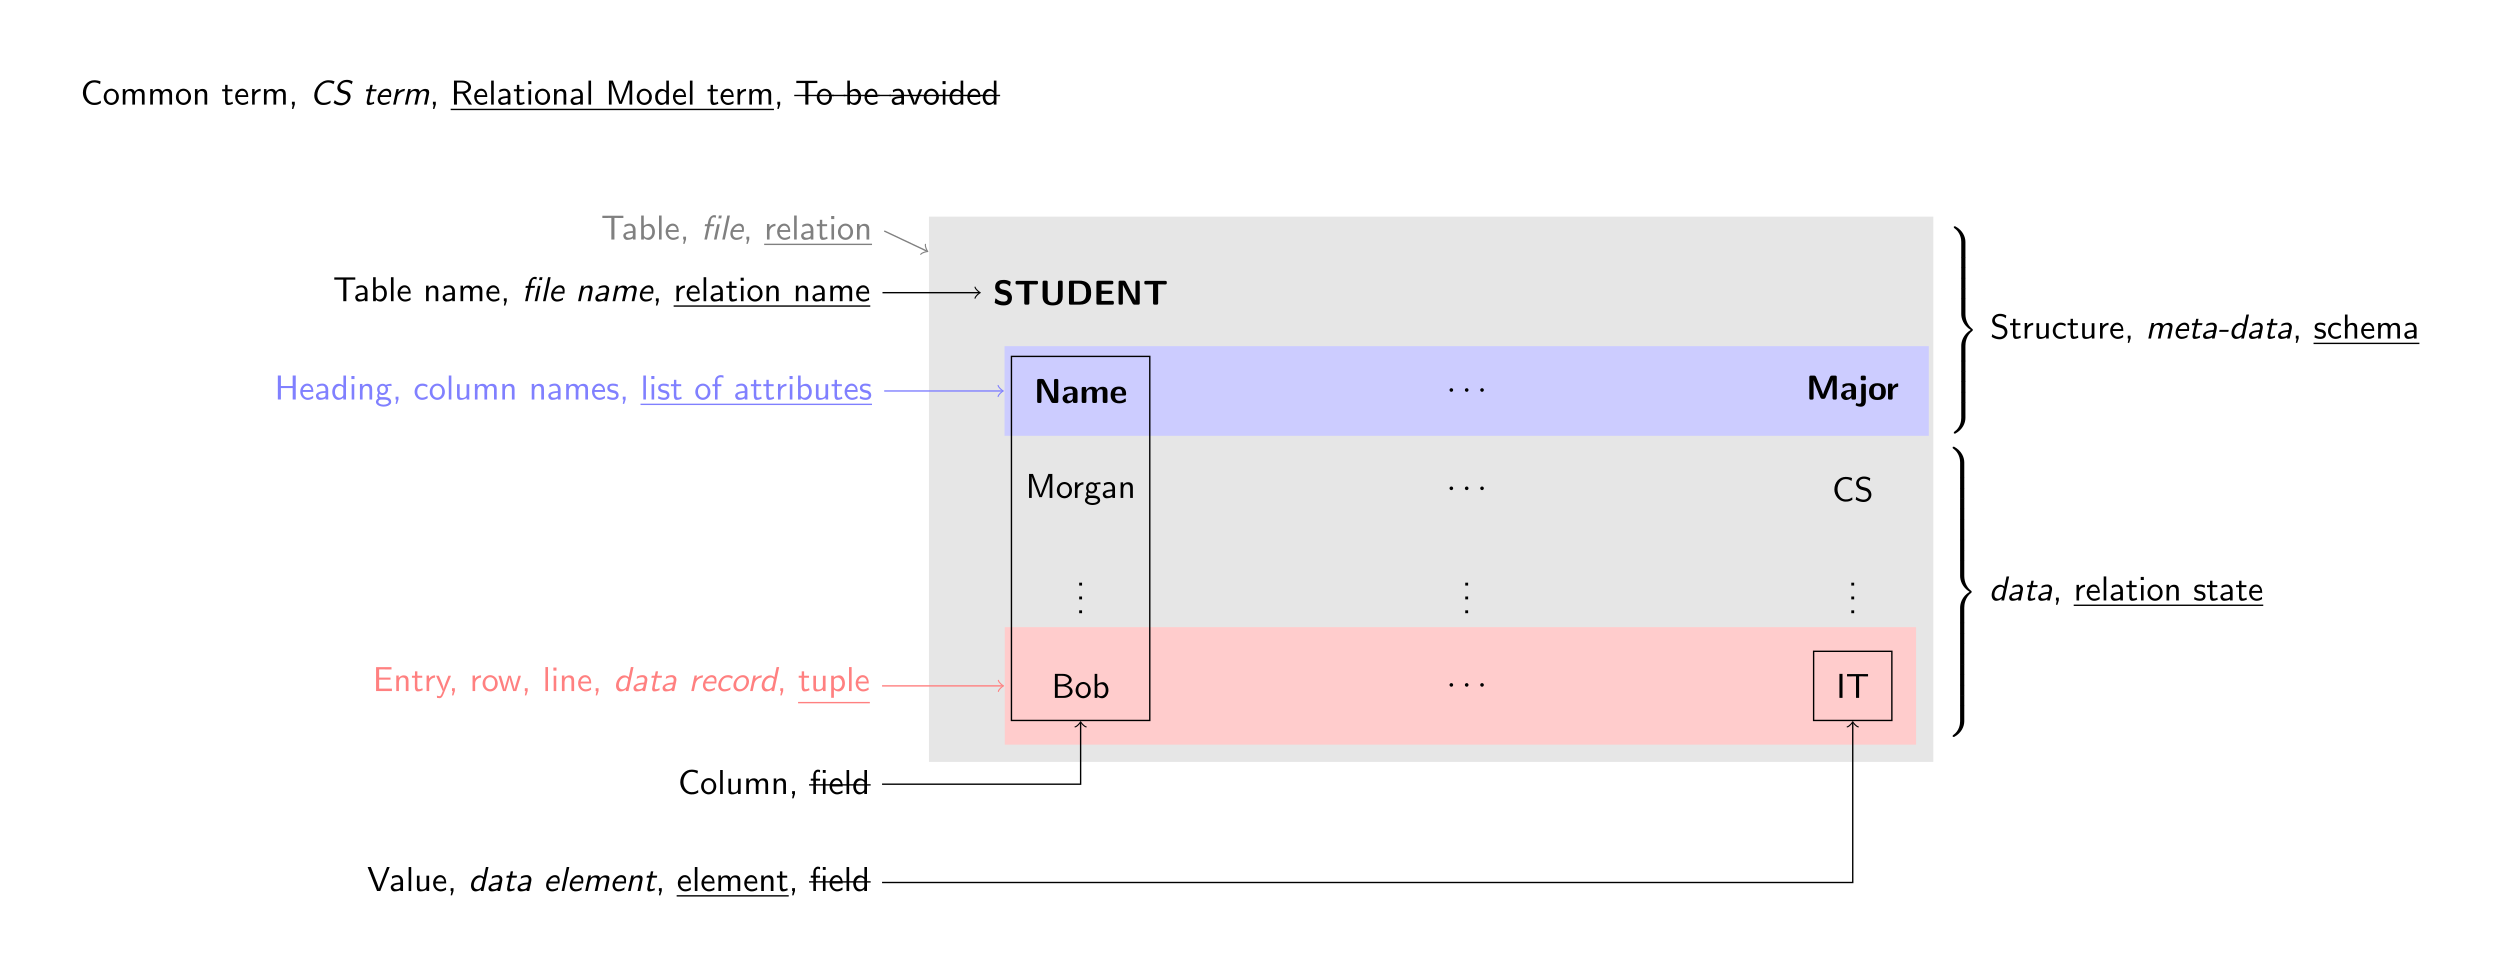 <?xml version="1.0" encoding="UTF-8"?>
<svg xmlns="http://www.w3.org/2000/svg" xmlns:xlink="http://www.w3.org/1999/xlink" width="720.897pt" height="282.174pt" viewBox="0 0 720.897 282.174" version="1.1">
<defs>
<g>
<symbol overflow="visible" id="glyph0-0">
<path style="stroke:none;" d=""/>
</symbol>
<symbol overflow="visible" id="glyph0-1">
<path style="stroke:none;" d="M 5.797 -1.141 C 5.219 -0.75 4.875 -0.531 3.891 -0.531 C 2.453 -0.531 1.562 -2.031 1.562 -3.469 C 1.562 -4.828 2.375 -6.391 3.906 -6.391 C 4.609 -6.391 5.062 -6.219 5.609 -5.875 L 5.75 -6.688 C 5.328 -6.891 4.562 -7.031 3.922 -7.031 C 2.078 -7.031 0.656 -5.469 0.656 -3.375 C 0.656 -1.797 1.844 0.109 3.922 0.109 C 4.828 0.109 5.219 -0.047 5.859 -0.453 Z M 5.797 -1.141 "/>
</symbol>
<symbol overflow="visible" id="glyph0-2">
<path style="stroke:none;" d="M 4.672 -2.188 C 4.672 -3.531 3.672 -4.594 2.5 -4.594 C 1.266 -4.594 0.297 -3.5 0.297 -2.188 C 0.297 -0.875 1.312 0.109 2.484 0.109 C 3.672 0.109 4.672 -0.891 4.672 -2.188 Z M 2.484 -0.531 C 1.797 -0.531 1.078 -1.094 1.078 -2.297 C 1.078 -3.5 1.828 -3.984 2.484 -3.984 C 3.188 -3.984 3.891 -3.469 3.891 -2.297 C 3.891 -1.109 3.219 -0.531 2.484 -0.531 Z M 2.484 -0.531 "/>
</symbol>
<symbol overflow="visible" id="glyph0-3">
<path style="stroke:none;" d="M 7.109 -2.969 C 7.109 -3.641 6.953 -4.531 5.734 -4.531 C 5.141 -4.531 4.625 -4.25 4.25 -3.719 C 4 -4.469 3.297 -4.531 2.984 -4.531 C 2.266 -4.531 1.797 -4.125 1.531 -3.766 L 1.531 -4.484 L 0.812 -4.484 L 0.812 0 L 1.578 0 L 1.578 -2.438 C 1.578 -3.125 1.859 -3.922 2.594 -3.922 C 3.516 -3.922 3.562 -3.281 3.562 -2.906 L 3.562 0 L 4.344 0 L 4.344 -2.438 C 4.344 -3.125 4.609 -3.922 5.359 -3.922 C 6.281 -3.922 6.328 -3.281 6.328 -2.906 L 6.328 0 L 7.109 0 Z M 7.109 -2.969 "/>
</symbol>
<symbol overflow="visible" id="glyph0-4">
<path style="stroke:none;" d="M 4.344 -2.969 C 4.344 -3.625 4.188 -4.531 2.969 -4.531 C 2.078 -4.531 1.578 -3.859 1.531 -3.781 L 1.531 -4.484 L 0.812 -4.484 L 0.812 0 L 1.578 0 L 1.578 -2.438 C 1.578 -3.094 1.828 -3.922 2.594 -3.922 C 3.547 -3.922 3.562 -3.219 3.562 -2.906 L 3.562 0 L 4.344 0 Z M 4.344 -2.969 "/>
</symbol>
<symbol overflow="visible" id="glyph0-5">
<path style="stroke:none;" d="M 1.75 -3.844 L 3.156 -3.844 L 3.156 -4.422 L 1.75 -4.422 L 1.75 -5.688 L 1.062 -5.688 L 1.062 -4.422 L 0.188 -4.422 L 0.188 -3.844 L 1.031 -3.844 L 1.031 -1.188 C 1.031 -0.594 1.172 0.109 1.859 0.109 C 2.547 0.109 3.062 -0.141 3.312 -0.266 L 3.156 -0.859 C 2.891 -0.641 2.578 -0.531 2.25 -0.531 C 1.891 -0.531 1.75 -0.828 1.75 -1.359 Z M 1.75 -3.844 "/>
</symbol>
<symbol overflow="visible" id="glyph0-6">
<path style="stroke:none;" d="M 4.125 -2.188 C 4.125 -2.516 4.109 -3.266 3.734 -3.875 C 3.312 -4.484 2.719 -4.594 2.359 -4.594 C 1.25 -4.594 0.344 -3.531 0.344 -2.25 C 0.344 -0.938 1.312 0.109 2.5 0.109 C 3.125 0.109 3.703 -0.125 4.094 -0.406 L 4.031 -1.062 C 3.406 -0.531 2.734 -0.5 2.516 -0.5 C 1.719 -0.5 1.078 -1.203 1.047 -2.188 Z M 1.094 -2.734 C 1.25 -3.484 1.781 -3.984 2.359 -3.984 C 2.875 -3.984 3.422 -3.656 3.562 -2.734 Z M 1.094 -2.734 "/>
</symbol>
<symbol overflow="visible" id="glyph0-7">
<path style="stroke:none;" d="M 1.562 -2.141 C 1.562 -3.125 2.281 -3.844 3.266 -3.875 L 3.266 -4.531 C 2.375 -4.531 1.828 -4.031 1.516 -3.578 L 1.516 -4.484 L 0.812 -4.484 L 0.812 0 L 1.562 0 Z M 1.562 -2.141 "/>
</symbol>
<symbol overflow="visible" id="glyph0-8">
<path style="stroke:none;" d="M 1.797 -0.016 L 1.797 -0.828 L 0.969 -0.828 L 0.969 0 L 1.219 0 L 0.969 1.25 L 1.375 1.25 Z M 1.797 -0.016 "/>
</symbol>
<symbol overflow="visible" id="glyph0-9">
<path style="stroke:none;" d="M 4.172 -3.25 C 5.203 -3.547 5.875 -4.25 5.875 -5.062 C 5.875 -6.047 4.781 -6.922 3.359 -6.922 L 0.953 -6.922 L 0.953 0 L 1.812 0 L 1.812 -3.156 L 3.391 -3.156 L 5.266 0 L 6.156 0 Z M 1.812 -3.766 L 1.812 -6.359 L 3.25 -6.359 C 4.406 -6.359 5.062 -5.766 5.062 -5.062 C 5.062 -4.359 4.422 -3.766 3.25 -3.766 Z M 1.812 -3.766 "/>
</symbol>
<symbol overflow="visible" id="glyph0-10">
<path style="stroke:none;" d="M 1.562 -6.922 L 0.812 -6.922 L 0.812 0 L 1.562 0 Z M 1.562 -6.922 "/>
</symbol>
<symbol overflow="visible" id="glyph0-11">
<path style="stroke:none;" d="M 3.984 -2.875 C 3.984 -3.891 3.25 -4.594 2.328 -4.594 C 1.688 -4.594 1.234 -4.438 0.766 -4.172 L 0.828 -3.516 C 1.344 -3.875 1.844 -4 2.328 -4 C 2.797 -4 3.203 -3.609 3.203 -2.875 L 3.203 -2.438 C 1.703 -2.422 0.438 -2 0.438 -1.125 C 0.438 -0.703 0.703 0.109 1.578 0.109 C 1.719 0.109 2.656 0.094 3.234 -0.359 L 3.234 0 L 3.984 0 Z M 3.203 -1.312 C 3.203 -1.125 3.203 -0.875 2.859 -0.688 C 2.578 -0.516 2.188 -0.5 2.078 -0.5 C 1.609 -0.5 1.156 -0.734 1.156 -1.141 C 1.156 -1.844 2.766 -1.906 3.203 -1.938 Z M 3.203 -1.312 "/>
</symbol>
<symbol overflow="visible" id="glyph0-12">
<path style="stroke:none;" d="M 1.625 -6.781 L 0.734 -6.781 L 0.734 -5.891 L 1.625 -5.891 Z M 1.562 -4.422 L 0.812 -4.422 L 0.812 0 L 1.562 0 Z M 1.562 -4.422 "/>
</symbol>
<symbol overflow="visible" id="glyph0-13">
<path style="stroke:none;" d="M 5.281 -3.531 C 4.938 -2.625 4.469 -1.391 4.359 -0.922 L 4.344 -0.922 C 4.297 -1.141 4.172 -1.5 4.031 -1.922 L 2.469 -6.047 L 2.125 -6.922 L 1 -6.922 L 1 0 L 1.781 0 L 1.781 -6.188 C 1.844 -5.859 2.25 -4.781 2.5 -4.094 L 3.984 -0.219 L 4.703 -0.219 L 6.031 -3.688 C 6.344 -4.5 6.438 -4.75 6.516 -4.953 C 6.609 -5.25 6.875 -5.969 6.922 -6.188 L 6.938 -6.188 L 6.938 0 L 7.719 0 L 7.719 -6.922 L 6.578 -6.922 Z M 5.281 -3.531 "/>
</symbol>
<symbol overflow="visible" id="glyph0-14">
<path style="stroke:none;" d="M 4.328 -6.922 L 3.578 -6.922 L 3.578 -3.984 C 3.047 -4.422 2.5 -4.531 2.125 -4.531 C 1.141 -4.531 0.359 -3.5 0.359 -2.219 C 0.359 -0.906 1.125 0.109 2.078 0.109 C 2.406 0.109 2.984 0.016 3.547 -0.516 L 3.547 0 L 4.328 0 Z M 3.547 -1.391 C 3.547 -1.25 3.531 -1.062 3.219 -0.781 C 2.984 -0.578 2.734 -0.5 2.484 -0.5 C 1.859 -0.5 1.141 -0.969 1.141 -2.203 C 1.141 -3.516 2 -3.922 2.578 -3.922 C 3.031 -3.922 3.328 -3.703 3.547 -3.375 Z M 3.547 -1.391 "/>
</symbol>
<symbol overflow="visible" id="glyph0-15">
<path style="stroke:none;" d="M 3.844 -6.219 L 4.719 -6.219 C 4.844 -6.219 4.969 -6.203 5.078 -6.203 L 6.422 -6.203 L 6.422 -6.859 L 0.359 -6.859 L 0.359 -6.203 L 1.688 -6.203 C 1.812 -6.203 1.938 -6.219 2.047 -6.219 L 2.953 -6.219 L 2.953 0 L 3.844 0 Z M 3.844 -6.219 "/>
</symbol>
<symbol overflow="visible" id="glyph0-16">
<path style="stroke:none;" d="M 1.562 -6.922 L 0.812 -6.922 L 0.812 0 L 1.594 0 L 1.594 -0.453 C 1.828 -0.234 2.266 0.109 2.938 0.109 C 3.922 0.109 4.781 -0.891 4.781 -2.219 C 4.781 -3.453 4.109 -4.531 3.172 -4.531 C 2.781 -4.531 2.156 -4.438 1.562 -3.953 Z M 1.594 -3.344 C 1.75 -3.578 2.109 -3.922 2.656 -3.922 C 3.25 -3.922 4 -3.5 4 -2.219 C 4 -0.922 3.172 -0.5 2.562 -0.5 C 2.172 -0.5 1.844 -0.672 1.594 -1.141 Z M 1.594 -3.344 "/>
</symbol>
<symbol overflow="visible" id="glyph0-17">
<path style="stroke:none;" d="M 4.453 -4.422 L 3.703 -4.422 L 2.906 -2.359 C 2.703 -1.797 2.391 -1 2.312 -0.531 L 2.297 -0.531 C 2.25 -0.891 1.984 -1.578 1.891 -1.844 L 0.922 -4.422 L 0.141 -4.422 L 1.859 0 L 2.734 0 Z M 4.453 -4.422 "/>
</symbol>
<symbol overflow="visible" id="glyph0-18">
<path style="stroke:none;" d="M 3.516 -3.891 C 3.734 -3.891 4 -3.938 4.25 -3.938 C 4.422 -3.938 4.812 -3.906 4.828 -3.906 L 4.719 -4.531 C 4.031 -4.531 3.453 -4.344 3.156 -4.219 C 2.938 -4.391 2.609 -4.531 2.203 -4.531 C 1.344 -4.531 0.625 -3.812 0.625 -2.906 C 0.625 -2.547 0.75 -2.188 0.953 -1.922 C 0.656 -1.516 0.656 -1.125 0.656 -1.078 C 0.656 -0.812 0.75 -0.531 0.922 -0.312 C 0.406 -0.016 0.281 0.453 0.281 0.703 C 0.281 1.453 1.266 2.047 2.484 2.047 C 3.703 2.047 4.688 1.469 4.688 0.703 C 4.688 -0.688 3.031 -0.688 2.641 -0.688 L 1.766 -0.688 C 1.641 -0.688 1.188 -0.688 1.188 -1.219 C 1.188 -1.328 1.219 -1.484 1.297 -1.578 C 1.5 -1.422 1.828 -1.281 2.203 -1.281 C 3.094 -1.281 3.797 -2.031 3.797 -2.906 C 3.797 -3.391 3.578 -3.766 3.469 -3.906 Z M 2.203 -1.859 C 1.828 -1.859 1.312 -2.078 1.312 -2.906 C 1.312 -3.734 1.828 -3.969 2.203 -3.969 C 2.625 -3.969 3.094 -3.688 3.094 -2.906 C 3.094 -2.141 2.625 -1.859 2.203 -1.859 Z M 2.656 0.031 C 2.875 0.031 4 0.031 4 0.719 C 4 1.156 3.312 1.484 2.5 1.484 C 1.688 1.484 0.984 1.172 0.984 0.703 C 0.984 0.672 0.984 0.031 1.75 0.031 Z M 2.656 0.031 "/>
</symbol>
<symbol overflow="visible" id="glyph0-19">
<path style="stroke:none;" d="M 4.641 -6.641 C 4.094 -6.969 3.531 -7.141 2.812 -7.141 C 1.422 -7.141 0.562 -6.156 0.562 -5.172 C 0.562 -4.75 0.703 -4.328 1.094 -3.906 C 1.516 -3.453 1.953 -3.344 2.547 -3.203 C 3.391 -2.984 3.484 -2.953 3.766 -2.719 C 3.969 -2.547 4.188 -2.219 4.188 -1.781 C 4.188 -1.125 3.641 -0.469 2.734 -0.469 C 2.328 -0.469 1.422 -0.562 0.594 -1.281 L 0.438 -0.469 C 1.312 0.078 2.109 0.219 2.734 0.219 C 4.062 0.219 4.969 -0.781 4.969 -1.891 C 4.969 -2.531 4.672 -3.016 4.453 -3.25 C 3.984 -3.75 3.656 -3.844 2.734 -4.062 C 2.156 -4.203 2 -4.25 1.688 -4.5 C 1.625 -4.562 1.344 -4.859 1.344 -5.297 C 1.344 -5.875 1.891 -6.484 2.797 -6.484 C 3.641 -6.484 4.109 -6.156 4.484 -5.844 Z M 4.641 -6.641 "/>
</symbol>
<symbol overflow="visible" id="glyph0-20">
<path style="stroke:none;" d="M 1.797 -0.828 L 0.969 -0.828 L 0.969 0 L 1.797 0 Z M 1.797 -0.828 "/>
</symbol>
<symbol overflow="visible" id="glyph0-21">
<path style="stroke:none;" d="M 0.969 -6.922 L 0.969 0 L 3.594 0 C 5.031 0 6.078 -0.891 6.078 -1.875 C 6.078 -2.734 5.219 -3.453 4.156 -3.625 C 5.062 -3.844 5.812 -4.422 5.812 -5.188 C 5.812 -6.094 4.75 -6.922 3.328 -6.922 Z M 1.797 -3.891 L 1.797 -6.359 L 3.047 -6.359 C 4.156 -6.359 5.031 -5.828 5.031 -5.172 C 5.031 -4.578 4.328 -3.891 2.953 -3.891 Z M 1.797 -0.562 L 1.797 -3.297 L 3.234 -3.297 C 4.297 -3.297 5.281 -2.688 5.281 -1.891 C 5.281 -1.141 4.391 -0.562 3.312 -0.562 Z M 1.797 -0.562 "/>
</symbol>
<symbol overflow="visible" id="glyph0-22">
<path style="stroke:none;" d="M 1.828 -6.922 L 0.938 -6.922 L 0.938 0 L 1.828 0 Z M 1.828 -6.922 "/>
</symbol>
<symbol overflow="visible" id="glyph0-23">
<path style="stroke:none;" d="M 4.344 -4.422 L 3.562 -4.422 L 3.562 -1.531 C 3.562 -0.781 3 -0.438 2.359 -0.438 C 1.656 -0.438 1.578 -0.703 1.578 -1.125 L 1.578 -4.422 L 0.812 -4.422 L 0.812 -1.094 C 0.812 -0.375 1.031 0.109 1.859 0.109 C 2.391 0.109 3.094 -0.047 3.594 -0.484 L 3.594 0 L 4.344 0 Z M 4.344 -4.422 "/>
</symbol>
<symbol overflow="visible" id="glyph0-24">
<path style="stroke:none;" d="M 4.094 -4.172 C 3.5 -4.5 3.156 -4.594 2.547 -4.594 C 1.172 -4.594 0.359 -3.391 0.359 -2.219 C 0.359 -0.984 1.266 0.109 2.516 0.109 C 3.047 0.109 3.594 -0.031 4.141 -0.406 L 4.078 -1.062 C 3.562 -0.672 3.031 -0.531 2.516 -0.531 C 1.688 -0.531 1.141 -1.25 1.141 -2.219 C 1.141 -3 1.5 -3.953 2.562 -3.953 C 3.078 -3.953 3.422 -3.875 3.969 -3.516 Z M 4.094 -4.172 "/>
</symbol>
<symbol overflow="visible" id="glyph0-25">
<path style="stroke:none;" d="M 3.422 -4.281 C 2.906 -4.516 2.5 -4.594 1.984 -4.594 C 1.734 -4.594 0.328 -4.594 0.328 -3.297 C 0.328 -2.797 0.625 -2.484 0.875 -2.297 C 1.172 -2.078 1.391 -2.031 1.938 -1.922 C 2.297 -1.859 2.875 -1.734 2.875 -1.203 C 2.875 -0.516 2.094 -0.516 1.938 -0.516 C 1.141 -0.516 0.578 -0.891 0.406 -1 L 0.281 -0.328 C 0.594 -0.172 1.141 0.109 1.953 0.109 C 2.141 0.109 2.688 0.109 3.109 -0.203 C 3.422 -0.453 3.594 -0.844 3.594 -1.281 C 3.594 -1.828 3.219 -2.156 3.203 -2.188 C 2.812 -2.547 2.547 -2.609 2.047 -2.688 C 1.5 -2.797 1.031 -2.906 1.031 -3.391 C 1.031 -4 1.75 -4 1.891 -4 C 2.203 -4 2.734 -3.969 3.297 -3.625 Z M 3.422 -4.281 "/>
</symbol>
<symbol overflow="visible" id="glyph0-26">
<path style="stroke:none;" d="M 4.344 -2.969 C 4.344 -3.625 4.188 -4.531 2.969 -4.531 C 2.359 -4.531 1.875 -4.234 1.562 -3.812 L 1.562 -6.922 L 0.812 -6.922 L 0.812 0 L 1.578 0 L 1.578 -2.438 C 1.578 -3.094 1.828 -3.922 2.594 -3.922 C 3.547 -3.922 3.562 -3.219 3.562 -2.906 L 3.562 0 L 4.344 0 Z M 4.344 -2.969 "/>
</symbol>
<symbol overflow="visible" id="glyph0-27">
<path style="stroke:none;" d="M 6.109 -6.922 L 5.219 -6.922 L 5.219 -3.891 L 1.828 -3.891 L 1.828 -6.922 L 0.938 -6.922 L 0.938 0 L 1.828 0 L 1.828 -3.297 L 5.219 -3.297 L 5.219 0 L 6.109 0 Z M 6.109 -6.922 "/>
</symbol>
<symbol overflow="visible" id="glyph0-28">
<path style="stroke:none;" d="M 1.75 -3.844 L 2.844 -3.844 L 2.844 -4.422 L 1.719 -4.422 L 1.719 -5.609 C 1.719 -6.344 2.391 -6.422 2.656 -6.422 C 2.844 -6.422 3.125 -6.406 3.453 -6.25 L 3.453 -6.922 C 3.344 -6.953 3.031 -7.031 2.656 -7.031 C 1.719 -7.031 1 -6.312 1 -5.328 L 1 -4.422 L 0.266 -4.422 L 0.266 -3.844 L 1 -3.844 L 1 0 L 1.75 0 Z M 1.75 -3.844 "/>
</symbol>
<symbol overflow="visible" id="glyph0-29">
<path style="stroke:none;" d="M 5.109 -3.281 L 5.109 -3.891 L 1.828 -3.891 L 1.828 -6.25 L 3.203 -6.25 C 3.312 -6.25 3.438 -6.234 3.562 -6.234 L 5.391 -6.234 L 5.391 -6.891 L 0.938 -6.891 L 0.938 0 L 5.516 0 L 5.516 -0.703 L 4.266 -0.703 C 4.141 -0.703 4.031 -0.703 3.906 -0.703 L 1.828 -0.703 L 1.828 -3.281 Z M 5.109 -3.281 "/>
</symbol>
<symbol overflow="visible" id="glyph0-30">
<path style="stroke:none;" d="M 4.453 -4.422 L 3.703 -4.422 C 2.406 -1.25 2.375 -0.797 2.375 -0.562 L 2.359 -0.562 C 2.297 -1.234 1.5 -3.094 1.469 -3.188 L 0.922 -4.422 L 0.141 -4.422 L 2.078 0 C 1.953 0.312 1.75 0.812 1.719 0.891 C 1.453 1.469 1.281 1.469 1.141 1.469 C 0.984 1.469 0.672 1.438 0.375 1.312 L 0.422 1.969 C 0.641 2.016 0.922 2.047 1.141 2.047 C 1.5 2.047 1.859 1.922 2.266 0.906 Z M 4.453 -4.422 "/>
</symbol>
<symbol overflow="visible" id="glyph0-31">
<path style="stroke:none;" d="M 6.656 -4.422 L 5.938 -4.422 L 5.297 -2.312 C 5.188 -1.953 4.891 -0.969 4.828 -0.531 C 4.781 -0.844 4.531 -1.734 4.359 -2.297 L 3.719 -4.422 L 3.016 -4.422 L 2.453 -2.547 C 2.344 -2.203 2 -1.062 1.969 -0.547 L 1.953 -0.547 C 1.906 -1.031 1.578 -2.156 1.422 -2.703 L 0.891 -4.422 L 0.141 -4.422 L 1.5 0 L 2.297 0 C 2.344 -0.156 2.688 -1.281 2.906 -2.047 C 3.047 -2.516 3.328 -3.5 3.359 -3.875 L 3.375 -3.875 C 3.391 -3.594 3.562 -2.906 3.688 -2.469 L 4.422 0 L 5.297 0 Z M 6.656 -4.422 "/>
</symbol>
<symbol overflow="visible" id="glyph0-32">
<path style="stroke:none;" d="M 1.594 -0.453 C 1.906 -0.172 2.344 0.109 2.938 0.109 C 3.906 0.109 4.781 -0.875 4.781 -2.219 C 4.781 -3.422 4.156 -4.531 3.203 -4.531 C 2.609 -4.531 2.031 -4.328 1.562 -3.938 L 1.562 -4.422 L 0.812 -4.422 L 0.812 1.938 L 1.594 1.938 Z M 1.594 -3.312 C 1.828 -3.672 2.219 -3.891 2.656 -3.891 C 3.406 -3.891 4 -3.141 4 -2.219 C 4 -1.203 3.297 -0.5 2.547 -0.5 C 2.156 -0.5 1.891 -0.703 1.688 -0.969 C 1.594 -1.109 1.594 -1.141 1.594 -1.312 Z M 1.594 -3.312 "/>
</symbol>
<symbol overflow="visible" id="glyph0-33">
<path style="stroke:none;" d="M 4.562 -6.922 L 3.734 -6.922 L 3.734 -6.094 L 4.562 -6.094 Z M 4.516 -4.422 L 3.766 -4.422 L 3.766 0 L 4.516 0 Z M 1.75 -3.844 L 2.938 -3.844 L 2.938 -4.422 L 1.719 -4.422 L 1.719 -5.625 C 1.719 -6.266 2.078 -6.422 2.328 -6.422 C 2.547 -6.422 2.766 -6.344 2.938 -6.234 L 2.938 -6.922 C 2.875 -6.938 2.625 -7.031 2.328 -7.031 C 1.594 -7.031 1 -6.328 1 -5.328 L 1 -4.422 L 0.266 -4.422 L 0.266 -3.844 L 1 -3.844 L 1 0 L 1.75 0 Z M 1.75 -3.844 "/>
</symbol>
<symbol overflow="visible" id="glyph0-34">
<path style="stroke:none;" d="M 6.5 -6.922 L 5.719 -6.922 L 4.391 -3.516 C 4.234 -3.094 3.484 -1.172 3.406 -0.719 L 3.391 -0.719 C 3.312 -1.109 2.875 -2.219 2.797 -2.453 L 1.062 -6.922 L 0.141 -6.922 L 2.859 0 L 3.781 0 Z M 6.5 -6.922 "/>
</symbol>
<symbol overflow="visible" id="glyph1-0">
<path style="stroke:none;" d=""/>
</symbol>
<symbol overflow="visible" id="glyph1-1">
<path style="stroke:none;" d="M 7.172 -6.688 C 6.562 -6.953 6.016 -7.031 5.406 -7.031 C 3.234 -7.031 1.312 -4.828 1.312 -2.609 C 1.312 -1.141 2.297 0.109 3.828 0.109 C 4.766 0.109 5.141 0 5.953 -0.453 L 6.047 -1.141 C 5.266 -0.672 4.812 -0.531 4.062 -0.531 C 2.797 -0.531 2.203 -1.562 2.203 -2.688 C 2.203 -4.562 3.656 -6.391 5.266 -6.391 C 5.922 -6.391 6.312 -6.234 6.859 -5.875 Z M 7.172 -6.688 "/>
</symbol>
<symbol overflow="visible" id="glyph1-2">
<path style="stroke:none;" d="M 6.047 -6.656 C 5.5 -6.984 5.031 -7.141 4.328 -7.141 C 2.766 -7.141 1.609 -5.906 1.609 -4.812 C 1.609 -4.531 1.703 -4.109 2 -3.797 C 2.359 -3.422 2.641 -3.344 3.234 -3.188 C 3.953 -3 4.141 -2.953 4.344 -2.734 C 4.531 -2.5 4.594 -2.25 4.594 -2.031 C 4.594 -1.312 3.859 -0.469 2.828 -0.469 C 2.203 -0.469 1.422 -0.688 0.859 -1.281 L 0.531 -0.484 C 1.062 -0.062 1.859 0.219 2.688 0.219 C 4.219 0.219 5.422 -1.094 5.422 -2.297 C 5.422 -2.516 5.391 -2.984 5 -3.406 C 4.672 -3.781 4.406 -3.844 3.5 -4.094 C 3.094 -4.203 2.453 -4.359 2.453 -5.078 C 2.453 -5.797 3.219 -6.484 4.172 -6.484 C 4.828 -6.484 5.297 -6.297 5.734 -5.844 Z M 6.047 -6.656 "/>
</symbol>
<symbol overflow="visible" id="glyph1-3">
<path style="stroke:none;" d="M 2.562 -3.844 L 3.969 -3.844 L 4.094 -4.422 L 2.688 -4.422 L 2.953 -5.688 L 2.266 -5.688 L 2 -4.422 L 1.125 -4.422 L 1 -3.844 L 1.844 -3.844 C 1.719 -3.281 1.219 -1.031 1.219 -0.656 C 1.219 -0.094 1.453 0.109 1.828 0.109 C 2.359 0.109 2.875 -0.047 3.375 -0.266 L 3.328 -0.859 C 2.969 -0.609 2.625 -0.531 2.359 -0.531 C 2.25 -0.531 1.984 -0.531 1.984 -1 C 1.984 -1.094 2 -1.172 2.016 -1.234 Z M 2.562 -3.844 "/>
</symbol>
<symbol overflow="visible" id="glyph1-4">
<path style="stroke:none;" d="M 4.594 -2.188 C 4.641 -2.359 4.688 -2.734 4.688 -3.062 C 4.688 -3.234 4.688 -3.766 4.375 -4.156 C 4.188 -4.391 3.828 -4.594 3.312 -4.594 C 2.031 -4.594 0.766 -3.156 0.766 -1.703 C 0.766 -0.672 1.422 0.109 2.484 0.109 C 3.156 0.109 3.781 -0.156 4.172 -0.406 C 4.203 -0.531 4.234 -0.906 4.25 -1.062 C 3.891 -0.797 3.266 -0.5 2.609 -0.5 C 1.938 -0.5 1.469 -1 1.469 -1.812 C 1.469 -1.938 1.469 -2.047 1.5 -2.188 Z M 1.672 -2.734 C 2.031 -3.531 2.656 -3.984 3.203 -3.984 C 4.141 -3.984 4.141 -3.047 4.141 -2.734 Z M 1.672 -2.734 "/>
</symbol>
<symbol overflow="visible" id="glyph1-5">
<path style="stroke:none;" d="M 4.234 -4.531 C 3.047 -4.516 2.312 -3.625 2.297 -3.609 L 2.281 -3.609 L 2.469 -4.484 L 1.781 -4.484 L 0.812 0 L 1.562 0 C 1.828 -1.219 2.031 -2.188 2.062 -2.328 C 2.25 -2.984 2.984 -3.844 4.078 -3.875 Z M 4.234 -4.531 "/>
</symbol>
<symbol overflow="visible" id="glyph1-6">
<path style="stroke:none;" d="M 7.75 -3.031 C 7.781 -3.203 7.812 -3.312 7.812 -3.531 C 7.812 -4.141 7.5 -4.531 6.703 -4.531 C 5.828 -4.531 5.281 -3.953 5.031 -3.703 C 5 -4.109 4.797 -4.531 3.938 -4.531 C 3.141 -4.531 2.547 -4.016 2.328 -3.781 L 2.484 -4.484 L 1.766 -4.484 L 0.812 0 L 1.578 0 L 2.062 -2.266 C 2.266 -3.188 2.672 -3.922 3.422 -3.922 C 3.844 -3.922 4.234 -3.797 4.234 -3.266 C 4.234 -3.234 4.219 -3.078 4.219 -3.062 L 3.562 0 L 4.344 0 L 4.828 -2.266 C 5.031 -3.188 5.438 -3.922 6.188 -3.922 C 6.609 -3.922 7 -3.797 7 -3.266 C 7 -3.234 6.984 -3.078 6.984 -3.062 L 6.328 0 L 7.109 0 Z M 7.75 -3.031 "/>
</symbol>
<symbol overflow="visible" id="glyph1-7">
<path style="stroke:none;" d="M 4.609 -2.938 C 4.641 -3.078 4.641 -3.156 4.641 -3.297 C 4.641 -4.016 4.156 -4.594 3.312 -4.594 C 2.594 -4.594 2.094 -4.391 1.656 -4.172 C 1.625 -3.875 1.578 -3.547 1.578 -3.516 C 2.031 -3.797 2.547 -4 3.188 -4 C 3.797 -4 3.859 -3.391 3.859 -3.219 C 3.859 -3.047 3.734 -2.469 3.703 -2.453 C 3.672 -2.438 3.516 -2.438 3.469 -2.438 C 2.734 -2.406 0.641 -2.203 0.641 -0.844 C 0.641 -0.688 0.688 0.109 1.562 0.109 C 1.812 0.109 2.656 0.062 3.297 -0.344 C 3.281 -0.266 3.25 -0.078 3.234 0 L 3.984 0 Z M 3.484 -1.297 C 3.297 -0.5 2.328 -0.5 2.188 -0.5 C 1.688 -0.5 1.391 -0.719 1.391 -1.031 C 1.391 -1.828 3.156 -1.906 3.609 -1.938 Z M 3.484 -1.297 "/>
</symbol>
<symbol overflow="visible" id="glyph1-8">
<path style="stroke:none;" d="M 3.281 -2.5 L 0.641 -2.5 L 0.516 -1.922 L 3.156 -1.922 Z M 3.281 -2.5 "/>
</symbol>
<symbol overflow="visible" id="glyph1-9">
<path style="stroke:none;" d="M 5.797 -6.922 L 5.047 -6.922 L 4.422 -3.984 C 4.062 -4.375 3.531 -4.531 3.094 -4.531 C 1.891 -4.531 0.75 -3.062 0.75 -1.562 C 0.75 -0.625 1.234 0.109 2.047 0.109 C 2.359 0.109 2.969 0.047 3.656 -0.516 L 3.547 0 L 4.328 0 Z M 3.844 -1.328 C 3.781 -1.078 3.234 -0.5 2.594 -0.5 C 2.188 -0.5 1.547 -0.719 1.547 -1.672 C 1.547 -2.844 2.344 -3.922 3.422 -3.922 C 4.078 -3.922 4.25 -3.391 4.25 -3.375 C 4.25 -3.344 4.25 -3.312 4.234 -3.234 Z M 3.844 -1.328 "/>
</symbol>
<symbol overflow="visible" id="glyph1-10">
<path style="stroke:none;" d="M 6.016 -6.922 L 5.188 -6.922 L 5.031 -6.094 L 5.859 -6.094 Z M 3.766 0 L 4.516 0 L 5.453 -4.422 L 4.703 -4.422 Z M 2.938 -5.656 C 3.078 -6.375 3.547 -6.422 3.703 -6.422 C 3.891 -6.422 4.109 -6.359 4.25 -6.234 L 4.391 -6.875 C 4.391 -6.984 4 -7.031 3.828 -7.031 C 3.047 -7.031 2.359 -6.266 2.156 -5.406 L 1.938 -4.422 L 1.203 -4.422 L 1.094 -3.844 L 1.828 -3.844 L 1 0 L 1.75 0 L 2.578 -3.844 L 3.75 -3.844 L 3.875 -4.422 L 2.656 -4.422 Z M 2.938 -5.656 "/>
</symbol>
<symbol overflow="visible" id="glyph1-11">
<path style="stroke:none;" d="M 3.031 -6.922 L 2.281 -6.922 L 0.812 0 L 1.562 0 Z M 3.031 -6.922 "/>
</symbol>
<symbol overflow="visible" id="glyph1-12">
<path style="stroke:none;" d="M 4.969 -3.031 C 5.031 -3.312 5.031 -3.391 5.031 -3.531 C 5.031 -4.141 4.734 -4.531 3.938 -4.531 C 3.312 -4.531 2.75 -4.234 2.328 -3.781 L 2.484 -4.484 L 1.766 -4.484 L 0.812 0 L 1.578 0 L 2.062 -2.266 C 2.297 -3.359 2.766 -3.922 3.422 -3.922 C 3.891 -3.922 4.234 -3.766 4.234 -3.266 C 4.234 -3.234 4.203 -3.078 4.203 -3.062 L 3.562 0 L 4.344 0 Z M 4.969 -3.031 "/>
</symbol>
<symbol overflow="visible" id="glyph1-13">
<path style="stroke:none;" d="M 4.969 -4.156 C 4.453 -4.531 4.062 -4.594 3.531 -4.594 C 1.938 -4.594 0.766 -3.016 0.766 -1.688 C 0.766 -0.781 1.344 0.109 2.5 0.109 C 3.016 0.109 3.594 -0.031 4.234 -0.406 L 4.312 -1.062 C 3.922 -0.812 3.359 -0.531 2.625 -0.531 C 1.938 -0.531 1.562 -1.031 1.562 -1.75 C 1.562 -2.609 2.156 -3.953 3.406 -3.953 C 4 -3.953 4.266 -3.844 4.719 -3.516 Z M 4.969 -4.156 "/>
</symbol>
<symbol overflow="visible" id="glyph1-14">
<path style="stroke:none;" d="M 5.203 -2.734 C 5.203 -3.75 4.531 -4.594 3.453 -4.594 C 2.031 -4.594 0.703 -3.109 0.703 -1.688 C 0.703 -0.672 1.406 0.109 2.469 0.109 C 3.812 0.109 5.203 -1.203 5.203 -2.734 Z M 2.609 -0.531 C 2.141 -0.531 1.5 -0.797 1.5 -1.766 C 1.5 -2.938 2.297 -3.984 3.328 -3.984 C 4 -3.984 4.453 -3.531 4.453 -2.797 C 4.453 -1.797 3.734 -0.531 2.609 -0.531 Z M 2.609 -0.531 "/>
</symbol>
<symbol overflow="visible" id="glyph2-0">
<path style="stroke:none;" d=""/>
</symbol>
<symbol overflow="visible" id="glyph2-1">
<path style="stroke:none;" d="M 2.688 -4.391 C 2.469 -4.453 1.859 -4.672 1.859 -5.25 C 1.859 -6.094 2.703 -6.109 3.047 -6.109 C 3.594 -6.109 4.094 -5.984 4.578 -5.5 C 4.75 -5.359 4.75 -5.344 4.797 -5.344 C 4.859 -5.344 4.906 -5.375 4.938 -5.516 L 5.078 -6.391 C 5.109 -6.469 5.109 -6.484 5.109 -6.516 C 5.109 -6.594 5.094 -6.609 4.844 -6.734 C 4.141 -7.094 3.547 -7.141 3.047 -7.141 C 2.156 -7.141 0.609 -6.922 0.609 -5.062 C 0.609 -4.359 0.984 -3.891 1.172 -3.703 C 1.672 -3.188 2.141 -3.078 2.922 -2.906 C 3.484 -2.766 3.703 -2.719 3.922 -2.516 C 4.016 -2.422 4.234 -2.219 4.234 -1.828 C 4.234 -0.891 3.375 -0.875 3.047 -0.875 C 2.203 -0.875 1.469 -1.203 0.984 -1.656 C 0.859 -1.781 0.844 -1.781 0.797 -1.781 C 0.734 -1.781 0.688 -1.75 0.656 -1.594 L 0.516 -0.734 C 0.484 -0.641 0.484 -0.625 0.484 -0.594 C 0.484 -0.391 1.531 -0.031 1.578 -0.016 C 2.25 0.203 2.781 0.219 3.047 0.219 C 4.531 0.219 5.469 -0.453 5.469 -2 C 5.469 -3.109 4.641 -3.953 3.656 -4.172 Z M 2.688 -4.391 "/>
</symbol>
<symbol overflow="visible" id="glyph2-2">
<path style="stroke:none;" d="M 2.922 -5.859 L 2.922 -0.484 C 2.922 -0.125 3.031 0 3.406 0 L 3.906 0 C 4.281 0 4.391 -0.125 4.391 -0.484 L 4.391 -5.859 C 4.828 -5.859 5.938 -5.828 6.375 -5.828 C 6.656 -5.828 6.891 -5.828 6.891 -6.297 L 6.891 -6.375 C 6.891 -6.703 6.828 -6.859 6.422 -6.859 L 0.875 -6.859 C 0.516 -6.859 0.406 -6.75 0.406 -6.375 L 0.406 -6.297 C 0.406 -5.828 0.641 -5.828 0.922 -5.828 Z M 2.922 -5.859 "/>
</symbol>
<symbol overflow="visible" id="glyph2-3">
<path style="stroke:none;" d="M 6.703 -6.438 C 6.703 -6.766 6.625 -6.922 6.219 -6.922 L 5.828 -6.922 C 5.438 -6.922 5.344 -6.781 5.344 -6.438 L 5.344 -2.266 C 5.344 -1.281 5.047 -0.641 3.844 -0.641 C 2.688 -0.641 2.375 -1.219 2.375 -2.25 L 2.375 -6.438 C 2.375 -6.766 2.297 -6.922 1.891 -6.922 L 1.391 -6.922 C 1.031 -6.922 0.906 -6.812 0.906 -6.438 L 0.906 -2.297 C 0.906 -0.188 2.562 0.219 3.828 0.219 C 4.969 0.219 6.703 -0.125 6.703 -2.281 Z M 6.703 -6.438 "/>
</symbol>
<symbol overflow="visible" id="glyph2-4">
<path style="stroke:none;" d="M 1.391 -6.922 C 1.031 -6.922 0.906 -6.812 0.906 -6.438 L 0.906 -0.484 C 0.906 -0.125 1.016 0 1.391 0 L 4.016 0 C 6.453 0 7.297 -1.453 7.297 -3.406 C 7.297 -4.203 7.172 -5.156 6.609 -5.875 C 5.859 -6.797 4.672 -6.922 4.016 -6.922 Z M 2.344 -0.859 L 2.344 -6.062 L 3.625 -6.062 C 5.766 -6.062 5.859 -4.531 5.859 -3.406 C 5.859 -2.281 5.75 -0.859 3.625 -0.859 Z M 2.344 -0.859 "/>
</symbol>
<symbol overflow="visible" id="glyph2-5">
<path style="stroke:none;" d="M 2.375 -3.094 L 5 -3.094 C 5.297 -3.094 5.469 -3.172 5.469 -3.562 C 5.469 -3.938 5.344 -4.031 5 -4.031 L 2.375 -4.031 L 2.375 -5.875 L 2.859 -5.875 C 3.641 -5.875 4.422 -5.859 5.203 -5.859 C 5.547 -5.859 5.781 -5.859 5.781 -6.328 L 5.781 -6.406 C 5.781 -6.734 5.719 -6.891 5.297 -6.891 L 1.391 -6.891 C 1.031 -6.891 0.906 -6.781 0.906 -6.406 L 0.906 -0.484 C 0.906 -0.125 1.016 0 1.391 0 L 5.453 0 C 5.828 0 5.938 -0.125 5.938 -0.484 L 5.938 -0.625 C 5.938 -1.094 5.703 -1.094 5.375 -1.094 C 4.859 -1.094 4.344 -1.078 3.828 -1.078 C 3.578 -1.078 2.547 -1.062 2.375 -1.062 Z M 2.375 -3.094 "/>
</symbol>
<symbol overflow="visible" id="glyph2-6">
<path style="stroke:none;" d="M 3.016 -6.516 C 2.812 -6.922 2.516 -6.922 2.312 -6.922 L 1.391 -6.922 C 1.031 -6.922 0.906 -6.812 0.906 -6.438 L 0.906 -0.484 C 0.906 -0.125 1.016 0 1.391 0 L 1.656 0 C 2.031 0 2.141 -0.125 2.141 -0.484 L 2.141 -5.719 L 4.891 -0.406 C 5.094 0 5.391 0 5.594 0 L 6.516 0 C 6.891 0 7 -0.125 7 -0.484 L 7 -6.438 C 7 -6.766 6.922 -6.922 6.516 -6.922 L 6.25 -6.922 C 5.875 -6.922 5.766 -6.781 5.766 -6.438 L 5.766 -1.203 Z M 3.016 -6.516 "/>
</symbol>
<symbol overflow="visible" id="glyph2-7">
<path style="stroke:none;" d="M 4.625 -3.156 C 4.625 -4.719 3.109 -4.734 2.609 -4.734 C 2.141 -4.734 1.641 -4.688 0.984 -4.422 C 0.766 -4.328 0.719 -4.297 0.719 -4.188 C 0.719 -4.109 0.781 -3.531 0.781 -3.453 C 0.797 -3.406 0.844 -3.344 0.922 -3.344 C 0.969 -3.344 1 -3.375 1.031 -3.406 C 1.453 -3.859 1.953 -4.078 2.578 -4.078 C 3.109 -4.078 3.266 -3.75 3.266 -3.156 L 3.266 -2.812 C 2.922 -2.812 0.312 -2.797 0.312 -1.328 C 0.312 -0.625 0.875 0.109 1.75 0.109 C 2.078 0.109 2.828 0.016 3.297 -0.672 L 3.297 -0.484 C 3.297 -0.156 3.375 0 3.781 0 L 4.141 0 C 4.531 0 4.625 -0.125 4.625 -0.484 Z M 3.266 -1.531 C 3.266 -0.609 2.328 -0.609 2.297 -0.609 C 1.875 -0.609 1.609 -0.969 1.609 -1.344 C 1.609 -2.328 2.984 -2.391 3.266 -2.406 Z M 3.266 -1.531 "/>
</symbol>
<symbol overflow="visible" id="glyph2-8">
<path style="stroke:none;" d="M 8.031 -3.234 C 8.031 -4.266 7.594 -4.672 6.578 -4.672 C 5.875 -4.672 5.328 -4.344 4.969 -3.688 C 4.812 -4.641 3.953 -4.672 3.531 -4.672 C 3.344 -4.672 2.938 -4.672 2.484 -4.344 C 2.172 -4.109 1.969 -3.797 1.906 -3.656 L 1.891 -3.656 L 1.891 -4.141 C 1.891 -4.469 1.828 -4.625 1.422 -4.625 L 1.078 -4.625 C 0.719 -4.625 0.594 -4.516 0.594 -4.141 L 0.594 -0.484 C 0.594 -0.125 0.703 0 1.078 0 L 1.469 0 C 1.859 0 1.953 -0.125 1.953 -0.484 L 1.953 -2.688 C 1.953 -3.578 2.562 -3.953 3.047 -3.953 C 3.531 -3.953 3.641 -3.75 3.641 -3.219 L 3.641 -0.484 C 3.641 -0.125 3.75 0 4.109 0 L 4.516 0 C 4.891 0 5 -0.125 5 -0.484 L 5 -2.688 C 5 -3.578 5.609 -3.953 6.094 -3.953 C 6.562 -3.953 6.672 -3.75 6.672 -3.219 L 6.672 -0.484 C 6.672 -0.125 6.781 0 7.156 0 L 7.562 0 C 7.938 0 8.031 -0.125 8.031 -0.484 Z M 8.031 -3.234 "/>
</symbol>
<symbol overflow="visible" id="glyph2-9">
<path style="stroke:none;" d="M 4.297 -2.141 C 4.531 -2.141 4.781 -2.141 4.781 -2.594 C 4.781 -3.875 4.172 -4.734 2.688 -4.734 C 1.094 -4.734 0.312 -3.844 0.312 -2.328 C 0.312 -0.688 1.25 0.109 2.828 0.109 C 3.203 0.109 3.766 0.062 4.422 -0.266 C 4.641 -0.375 4.719 -0.406 4.719 -0.531 C 4.719 -0.594 4.688 -0.891 4.672 -0.969 C 4.641 -1.281 4.625 -1.281 4.531 -1.281 C 4.5 -1.281 4.469 -1.281 4.359 -1.188 C 3.781 -0.672 3.188 -0.609 2.859 -0.609 C 1.734 -0.609 1.609 -1.5 1.578 -2.141 Z M 1.594 -2.656 C 1.625 -3.266 1.828 -4.016 2.688 -4.016 C 3.484 -4.016 3.641 -3.438 3.672 -2.656 Z M 1.594 -2.656 "/>
</symbol>
<symbol overflow="visible" id="glyph2-10">
<path style="stroke:none;" d="M 5.531 -3.266 C 5.328 -2.75 4.953 -1.828 4.875 -1.484 L 4.859 -1.484 C 4.781 -1.844 4.359 -2.828 4.156 -3.359 L 2.875 -6.516 C 2.719 -6.922 2.391 -6.922 2.219 -6.922 L 1.391 -6.922 C 1.031 -6.922 0.906 -6.812 0.906 -6.438 L 0.906 -0.484 C 0.906 -0.125 1.016 0 1.391 0 L 1.656 0 C 2.031 0 2.141 -0.125 2.141 -0.484 L 2.141 -5.625 C 2.25 -5.188 2.703 -4.078 2.938 -3.484 L 4.094 -0.641 C 4.281 -0.219 4.516 -0.219 4.859 -0.219 C 5.188 -0.219 5.438 -0.219 5.609 -0.641 L 6.891 -3.781 C 6.984 -4.016 7.531 -5.375 7.594 -5.625 L 7.609 -5.625 L 7.609 -0.484 C 7.609 -0.156 7.672 0 8.078 0 L 8.359 0 C 8.734 0 8.828 -0.125 8.828 -0.484 L 8.828 -6.438 C 8.828 -6.766 8.766 -6.922 8.359 -6.922 L 7.516 -6.922 C 7.266 -6.922 7.016 -6.891 6.844 -6.484 Z M 5.531 -3.266 "/>
</symbol>
<symbol overflow="visible" id="glyph2-11">
<path style="stroke:none;" d="M 2.234 -6.453 C 2.234 -6.766 2.156 -6.922 1.75 -6.922 L 1.25 -6.922 C 0.875 -6.922 0.766 -6.797 0.766 -6.453 L 0.766 -6.047 C 0.766 -5.719 0.844 -5.562 1.25 -5.562 L 1.75 -5.562 C 2.141 -5.562 2.234 -5.688 2.234 -6.047 Z M 0.906 0.547 C 0.906 0.812 0.906 1.203 0.297 1.203 C 0.172 1.203 -0.094 1.172 -0.312 1.062 C -0.406 0.984 -0.422 0.984 -0.453 0.984 C -0.562 0.984 -0.562 1.062 -0.625 1.25 C -0.688 1.469 -0.703 1.547 -0.703 1.578 C -0.703 1.766 0.125 2.047 0.75 2.047 C 1.844 2.047 2.234 1.312 2.234 0.312 L 2.234 -4.094 C 2.234 -4.406 2.156 -4.562 1.75 -4.562 L 1.391 -4.562 C 1 -4.562 0.906 -4.438 0.906 -4.094 Z M 0.906 0.547 "/>
</symbol>
<symbol overflow="visible" id="glyph2-12">
<path style="stroke:none;" d="M 5.156 -2.25 C 5.156 -3.875 4.359 -4.734 2.734 -4.734 C 1.078 -4.734 0.312 -3.844 0.312 -2.25 C 0.312 -0.625 1.172 0.109 2.734 0.109 C 4.297 0.109 5.156 -0.609 5.156 -2.25 Z M 2.734 -0.672 C 1.672 -0.672 1.672 -1.562 1.672 -2.359 C 1.672 -3.125 1.672 -4.016 2.734 -4.016 C 3.812 -4.016 3.812 -3.141 3.812 -2.359 C 3.812 -1.578 3.812 -0.672 2.734 -0.672 Z M 2.734 -0.672 "/>
</symbol>
<symbol overflow="visible" id="glyph2-13">
<path style="stroke:none;" d="M 1.938 -2.297 C 1.938 -3.234 2.719 -3.625 3.344 -3.672 C 3.531 -3.672 3.547 -3.672 3.547 -3.938 L 3.547 -4.406 C 3.547 -4.609 3.547 -4.672 3.375 -4.672 C 3.094 -4.672 2.359 -4.578 1.891 -3.5 L 1.891 -4.141 C 1.891 -4.469 1.812 -4.625 1.406 -4.625 L 1.094 -4.625 C 0.734 -4.625 0.609 -4.516 0.609 -4.141 L 0.609 -0.484 C 0.609 -0.125 0.719 0 1.094 0 L 1.453 0 C 1.828 0 1.938 -0.125 1.938 -0.484 Z M 1.938 -2.297 "/>
</symbol>
<symbol overflow="visible" id="glyph3-0">
<path style="stroke:none;" d=""/>
</symbol>
<symbol overflow="visible" id="glyph3-1">
<path style="stroke:none;" d="M 1.906 -2.5 C 1.906 -2.781 1.672 -3.016 1.391 -3.016 C 1.094 -3.016 0.859 -2.781 0.859 -2.5 C 0.859 -2.203 1.094 -1.969 1.391 -1.969 C 1.672 -1.969 1.906 -2.203 1.906 -2.5 Z M 1.906 -2.5 "/>
</symbol>
<symbol overflow="visible" id="glyph4-0">
<path style="stroke:none;" d=""/>
</symbol>
<symbol overflow="visible" id="glyph4-1">
<path style="stroke:none;" d="M 3.828 8.797 C 3.828 9.062 3.844 9.078 4.109 9.078 L 4.75 9.078 C 5.016 9.078 5.031 9.062 5.031 8.797 L 5.031 4.516 C 5.031 3.047 4.25 1.172 2.109 0.016 L 1.969 0.016 C 1.703 0.016 1.688 0.016 1.688 0.25 C 1.688 0.422 1.703 0.438 1.75 0.469 C 2.047 0.703 2.766 1.203 3.234 2.125 C 3.516 2.656 3.828 3.438 3.828 4.516 Z M 3.828 8.797 "/>
</symbol>
<symbol overflow="visible" id="glyph4-2">
<path style="stroke:none;" d="M 5.031 0.172 C 5.031 -0.094 5.016 -0.094 4.75 -0.094 L 4.109 -0.094 C 3.844 -0.094 3.828 -0.094 3.828 0.172 L 3.828 2.828 C 3.828 3.078 3.844 3.094 4.109 3.094 L 4.75 3.094 C 5.016 3.094 5.031 3.078 5.031 2.828 Z M 5.031 0.172 "/>
</symbol>
<symbol overflow="visible" id="glyph4-3">
<path style="stroke:none;" d="M 5.031 13.562 C 5.031 12.719 5.203 10.641 7.031 9.25 C 7.141 9.156 7.156 9.156 7.156 8.969 C 7.156 8.797 7.141 8.781 7.031 8.688 C 6.781 8.5 6.094 7.969 5.609 6.953 C 5.219 6.156 5.031 5.281 5.031 4.391 L 5.031 0.172 C 5.031 -0.094 5.016 -0.094 4.75 -0.094 L 4.109 -0.094 C 3.844 -0.094 3.828 -0.094 3.828 0.172 L 3.828 4.375 C 3.828 5.578 4.344 7.609 6.562 8.969 C 4.312 10.344 3.828 12.391 3.828 13.562 L 3.828 17.781 C 3.828 18.031 3.844 18.047 4.109 18.047 L 4.75 18.047 C 5.016 18.047 5.031 18.031 5.031 17.781 Z M 5.031 13.562 "/>
</symbol>
<symbol overflow="visible" id="glyph4-4">
<path style="stroke:none;" d="M 3.828 4.453 C 3.828 5.328 3.594 7.203 1.828 8.438 C 1.703 8.531 1.688 8.547 1.688 8.719 C 1.688 8.953 1.703 8.969 1.969 8.969 L 2.109 8.969 C 4.266 7.812 5.031 5.922 5.031 4.453 L 5.031 0.172 C 5.031 -0.094 5.016 -0.094 4.75 -0.094 L 4.109 -0.094 C 3.844 -0.094 3.828 -0.094 3.828 0.172 Z M 3.828 4.453 "/>
</symbol>
</g>
</defs>
<g id="surface1">
<path style=" stroke:none;fill-rule:nonzero;fill:rgb(89.999%,89.999%,89.999%);fill-opacity:1;" d="M 267.875 219.703 L 557.492 219.703 L 557.492 62.473 L 267.875 62.473 Z M 267.875 219.703 "/>
<path style=" stroke:none;fill-rule:nonzero;fill:rgb(79.999%,79.999%,100%);fill-opacity:1;" d="M 289.668 125.668 L 556.184 125.668 L 556.184 99.812 L 289.668 99.812 Z M 289.668 125.668 "/>
<path style=" stroke:none;fill-rule:nonzero;fill:rgb(100%,79.999%,79.999%);fill-opacity:1;" d="M 289.738 214.723 L 552.512 214.723 L 552.512 180.84 L 289.738 180.84 Z M 289.738 214.723 "/>
<path style="fill:none;stroke-width:0.399;stroke-linecap:butt;stroke-linejoin:miter;stroke:rgb(0%,0%,0%);stroke-opacity:1;stroke-miterlimit:10;" d="M -19.946 -123.356 L 19.945 -123.356 L 19.945 -18.379 L -19.946 -18.379 Z M -19.946 -123.356 " transform="matrix(1,0,0,-1,311.606,84.394)"/>
<path style="fill:none;stroke-width:0.399;stroke-linecap:butt;stroke-linejoin:miter;stroke:rgb(0%,0%,0%);stroke-opacity:1;stroke-miterlimit:10;" d="M 211.367 -123.356 L 233.929 -123.356 L 233.929 -103.418 L 211.367 -103.418 Z M 211.367 -123.356 " transform="matrix(1,0,0,-1,311.606,84.394)"/>
<g style="fill:rgb(0%,0%,0%);fill-opacity:1;">
  <use xlink:href="#glyph0-1" x="23.246" y="30.164"/>
  <use xlink:href="#glyph0-2" x="29.611" y="30.164"/>
  <use xlink:href="#glyph0-3" x="34.592" y="30.164"/>
  <use xlink:href="#glyph0-3" x="42.507" y="30.164"/>
  <use xlink:href="#glyph0-2" x="50.421" y="30.164"/>
  <use xlink:href="#glyph0-4" x="55.402" y="30.164"/>
</g>
<g style="fill:rgb(0%,0%,0%);fill-opacity:1;">
  <use xlink:href="#glyph0-5" x="63.868" y="30.164"/>
  <use xlink:href="#glyph0-6" x="67.465" y="30.164"/>
  <use xlink:href="#glyph0-7" x="71.892" y="30.164"/>
  <use xlink:href="#glyph0-3" x="75.297" y="30.164"/>
  <use xlink:href="#glyph0-8" x="83.211" y="30.164"/>
</g>
<g style="fill:rgb(0%,0%,0%);fill-opacity:1;">
  <use xlink:href="#glyph1-1" x="89.304" y="30.164"/>
  <use xlink:href="#glyph1-2" x="95.669" y="30.164"/>
</g>
<g style="fill:rgb(0%,0%,0%);fill-opacity:1;">
  <use xlink:href="#glyph1-3" x="104.522" y="30.164"/>
  <use xlink:href="#glyph1-4" x="108.119" y="30.164"/>
  <use xlink:href="#glyph1-5" x="112.547" y="30.164"/>
  <use xlink:href="#glyph1-6" x="115.951" y="30.164"/>
</g>
<g style="fill:rgb(0%,0%,0%);fill-opacity:1;">
  <use xlink:href="#glyph0-8" x="123.869" y="30.164"/>
</g>
<g style="fill:rgb(0%,0%,0%);fill-opacity:1;">
  <use xlink:href="#glyph0-9" x="129.954" y="30.164"/>
  <use xlink:href="#glyph0-6" x="136.388" y="30.164"/>
  <use xlink:href="#glyph0-10" x="140.815" y="30.164"/>
  <use xlink:href="#glyph0-11" x="143.195" y="30.164"/>
  <use xlink:href="#glyph0-5" x="147.983" y="30.164"/>
  <use xlink:href="#glyph0-12" x="151.581" y="30.164"/>
  <use xlink:href="#glyph0-2" x="153.961" y="30.164"/>
  <use xlink:href="#glyph0-4" x="158.942" y="30.164"/>
  <use xlink:href="#glyph0-11" x="164.09" y="30.164"/>
  <use xlink:href="#glyph0-10" x="168.878" y="30.164"/>
</g>
<g style="fill:rgb(0%,0%,0%);fill-opacity:1;">
  <use xlink:href="#glyph0-13" x="174.586" y="30.164"/>
  <use xlink:href="#glyph0-2" x="183.303" y="30.164"/>
</g>
<g style="fill:rgb(0%,0%,0%);fill-opacity:1;">
  <use xlink:href="#glyph0-14" x="188.553" y="30.164"/>
  <use xlink:href="#glyph0-6" x="193.701" y="30.164"/>
  <use xlink:href="#glyph0-10" x="198.128" y="30.164"/>
</g>
<g style="fill:rgb(0%,0%,0%);fill-opacity:1;">
  <use xlink:href="#glyph0-5" x="203.836" y="30.164"/>
  <use xlink:href="#glyph0-6" x="207.433" y="30.164"/>
  <use xlink:href="#glyph0-7" x="211.861" y="30.164"/>
  <use xlink:href="#glyph0-3" x="215.265" y="30.164"/>
</g>
<path style="fill:none;stroke-width:0.398;stroke-linecap:butt;stroke-linejoin:miter;stroke:rgb(0%,0%,0%);stroke-opacity:1;stroke-miterlimit:10;" d="M 0 0 L 93.219 0 " transform="matrix(1,0,0,-1,129.957,31.559)"/>
<g style="fill:rgb(0%,0%,0%);fill-opacity:1;">
  <use xlink:href="#glyph0-8" x="223.177" y="30.164"/>
</g>
<path style="fill:none;stroke-width:0.398;stroke-linecap:butt;stroke-linejoin:miter;stroke:rgb(0%,0%,0%);stroke-opacity:1;stroke-miterlimit:10;" d="M -0.002 -0.001 L 11.412 -0.001 " transform="matrix(1,0,0,-1,229.025,27.53)"/>
<g style="fill:rgb(0%,0%,0%);fill-opacity:1;">
  <use xlink:href="#glyph0-15" x="229.265" y="30.164"/>
</g>
<g style="fill:rgb(0%,0%,0%);fill-opacity:1;">
  <use xlink:href="#glyph0-2" x="235.219" y="30.164"/>
</g>
<path style="fill:none;stroke-width:0.398;stroke-linecap:butt;stroke-linejoin:miter;stroke:rgb(0%,0%,0%);stroke-opacity:1;stroke-miterlimit:10;" d="M 0.001 -0.001 L 3.802 -0.001 " transform="matrix(1,0,0,-1,239.956,27.53)"/>
<path style="fill:none;stroke-width:0.398;stroke-linecap:butt;stroke-linejoin:miter;stroke:rgb(0%,0%,0%);stroke-opacity:1;stroke-miterlimit:10;" d="M 0 -0.001 L 10.332 -0.001 " transform="matrix(1,0,0,-1,243.277,27.53)"/>
<g style="fill:rgb(0%,0%,0%);fill-opacity:1;">
  <use xlink:href="#glyph0-16" x="243.517" y="30.164"/>
</g>
<g style="fill:rgb(0%,0%,0%);fill-opacity:1;">
  <use xlink:href="#glyph0-6" x="248.944" y="30.164"/>
</g>
<path style="fill:none;stroke-width:0.398;stroke-linecap:butt;stroke-linejoin:miter;stroke:rgb(0%,0%,0%);stroke-opacity:1;stroke-miterlimit:10;" d="M -0 -0.001 L 3.801 -0.001 " transform="matrix(1,0,0,-1,253.129,27.53)"/>
<path style="fill:none;stroke-width:0.398;stroke-linecap:butt;stroke-linejoin:miter;stroke:rgb(0%,0%,0%);stroke-opacity:1;stroke-miterlimit:10;" d="M -0.001 -0.001 L 31.945 -0.001 " transform="matrix(1,0,0,-1,256.45,27.53)"/>
<g style="fill:rgb(0%,0%,0%);fill-opacity:1;">
  <use xlink:href="#glyph0-11" x="256.69" y="30.164"/>
  <use xlink:href="#glyph0-17" x="261.478" y="30.164"/>
  <use xlink:href="#glyph0-2" x="266.072" y="30.164"/>
  <use xlink:href="#glyph0-12" x="271.053" y="30.164"/>
  <use xlink:href="#glyph0-14" x="273.433" y="30.164"/>
  <use xlink:href="#glyph0-6" x="278.581" y="30.164"/>
  <use xlink:href="#glyph0-14" x="283.008" y="30.164"/>
</g>
<g style="fill:rgb(0%,0%,0%);fill-opacity:1;">
  <use xlink:href="#glyph2-1" x="286.34" y="87.853"/>
  <use xlink:href="#glyph2-2" x="292.428" y="87.853"/>
  <use xlink:href="#glyph2-3" x="299.734" y="87.853"/>
  <use xlink:href="#glyph2-4" x="307.344" y="87.853"/>
  <use xlink:href="#glyph2-5" x="315.259" y="87.853"/>
  <use xlink:href="#glyph2-6" x="321.652" y="87.853"/>
  <use xlink:href="#glyph2-2" x="329.568" y="87.853"/>
</g>
<g style="fill:rgb(0%,0%,0%);fill-opacity:1;">
  <use xlink:href="#glyph2-6" x="298.17" y="116.2"/>
  <use xlink:href="#glyph2-7" x="306.085" y="116.2"/>
  <use xlink:href="#glyph2-8" x="311.316" y="116.2"/>
  <use xlink:href="#glyph2-9" x="319.95" y="116.2"/>
</g>
<g style="fill:rgb(0%,0%,0%);fill-opacity:1;">
  <use xlink:href="#glyph3-1" x="417.121" y="114.954"/>
</g>
<g style="fill:rgb(0%,0%,0%);fill-opacity:1;">
  <use xlink:href="#glyph3-1" x="421.552" y="114.954"/>
</g>
<g style="fill:rgb(0%,0%,0%);fill-opacity:1;">
  <use xlink:href="#glyph3-1" x="425.974" y="114.954"/>
</g>
<g style="fill:rgb(0%,0%,0%);fill-opacity:1;">
  <use xlink:href="#glyph2-10" x="520.823" y="115.231"/>
  <use xlink:href="#glyph2-7" x="530.564" y="115.231"/>
  <use xlink:href="#glyph2-11" x="535.795" y="115.231"/>
  <use xlink:href="#glyph2-12" x="538.645" y="115.231"/>
</g>
<g style="fill:rgb(0%,0%,0%);fill-opacity:1;">
  <use xlink:href="#glyph2-13" x="543.816" y="115.231"/>
</g>
<g style="fill:rgb(0%,0%,0%);fill-opacity:1;">
  <use xlink:href="#glyph0-13" x="295.735" y="143.578"/>
  <use xlink:href="#glyph0-2" x="304.452" y="143.578"/>
</g>
<g style="fill:rgb(0%,0%,0%);fill-opacity:1;">
  <use xlink:href="#glyph0-7" x="309.155" y="143.578"/>
  <use xlink:href="#glyph0-18" x="312.559" y="143.578"/>
  <use xlink:href="#glyph0-11" x="317.54" y="143.578"/>
  <use xlink:href="#glyph0-4" x="322.328" y="143.578"/>
</g>
<g style="fill:rgb(0%,0%,0%);fill-opacity:1;">
  <use xlink:href="#glyph3-1" x="417.121" y="143.301"/>
</g>
<g style="fill:rgb(0%,0%,0%);fill-opacity:1;">
  <use xlink:href="#glyph3-1" x="421.552" y="143.301"/>
</g>
<g style="fill:rgb(0%,0%,0%);fill-opacity:1;">
  <use xlink:href="#glyph3-1" x="425.974" y="143.301"/>
</g>
<g style="fill:rgb(0%,0%,0%);fill-opacity:1;">
  <use xlink:href="#glyph0-1" x="528.302" y="144.546"/>
  <use xlink:href="#glyph0-19" x="534.667" y="144.546"/>
</g>
<g style="fill:rgb(0%,0%,0%);fill-opacity:1;">
  <use xlink:href="#glyph0-20" x="310.222" y="168.852"/>
</g>
<g style="fill:rgb(0%,0%,0%);fill-opacity:1;">
  <use xlink:href="#glyph0-20" x="310.222" y="172.837"/>
</g>
<g style="fill:rgb(0%,0%,0%);fill-opacity:1;">
  <use xlink:href="#glyph0-20" x="310.222" y="176.822"/>
</g>
<g style="fill:rgb(0%,0%,0%);fill-opacity:1;">
  <use xlink:href="#glyph0-20" x="421.549" y="168.852"/>
</g>
<g style="fill:rgb(0%,0%,0%);fill-opacity:1;">
  <use xlink:href="#glyph0-20" x="421.549" y="172.837"/>
</g>
<g style="fill:rgb(0%,0%,0%);fill-opacity:1;">
  <use xlink:href="#glyph0-20" x="421.549" y="176.822"/>
</g>
<g style="fill:rgb(0%,0%,0%);fill-opacity:1;">
  <use xlink:href="#glyph0-20" x="532.868" y="168.852"/>
</g>
<g style="fill:rgb(0%,0%,0%);fill-opacity:1;">
  <use xlink:href="#glyph0-20" x="532.868" y="172.837"/>
</g>
<g style="fill:rgb(0%,0%,0%);fill-opacity:1;">
  <use xlink:href="#glyph0-20" x="532.868" y="176.822"/>
</g>
<g style="fill:rgb(0%,0%,0%);fill-opacity:1;">
  <use xlink:href="#glyph0-21" x="303.221" y="201.239"/>
  <use xlink:href="#glyph0-2" x="309.863" y="201.239"/>
  <use xlink:href="#glyph0-16" x="314.844" y="201.239"/>
</g>
<g style="fill:rgb(0%,0%,0%);fill-opacity:1;">
  <use xlink:href="#glyph3-1" x="417.121" y="199.994"/>
</g>
<g style="fill:rgb(0%,0%,0%);fill-opacity:1;">
  <use xlink:href="#glyph3-1" x="421.552" y="199.994"/>
</g>
<g style="fill:rgb(0%,0%,0%);fill-opacity:1;">
  <use xlink:href="#glyph3-1" x="425.974" y="199.994"/>
</g>
<g style="fill:rgb(0%,0%,0%);fill-opacity:1;">
  <use xlink:href="#glyph0-22" x="529.478" y="201.239"/>
  <use xlink:href="#glyph0-15" x="532.246" y="201.239"/>
</g>
<g style="fill:rgb(0%,0%,0%);fill-opacity:1;">
  <use xlink:href="#glyph4-1" x="561.717" y="65.246"/>
</g>
<g style="fill:rgb(0%,0%,0%);fill-opacity:1;">
  <use xlink:href="#glyph4-2" x="561.717" y="74.212"/>
</g>
<g style="fill:rgb(0%,0%,0%);fill-opacity:1;">
  <use xlink:href="#glyph4-2" x="561.717" y="77.201"/>
</g>
<g style="fill:rgb(0%,0%,0%);fill-opacity:1;">
  <use xlink:href="#glyph4-2" x="561.717" y="80.19"/>
</g>
<g style="fill:rgb(0%,0%,0%);fill-opacity:1;">
  <use xlink:href="#glyph4-2" x="561.717" y="83.179"/>
</g>
<g style="fill:rgb(0%,0%,0%);fill-opacity:1;">
  <use xlink:href="#glyph4-3" x="561.717" y="86.167"/>
</g>
<g style="fill:rgb(0%,0%,0%);fill-opacity:1;">
  <use xlink:href="#glyph4-2" x="561.717" y="104.1"/>
</g>
<g style="fill:rgb(0%,0%,0%);fill-opacity:1;">
  <use xlink:href="#glyph4-2" x="561.717" y="107.089"/>
</g>
<g style="fill:rgb(0%,0%,0%);fill-opacity:1;">
  <use xlink:href="#glyph4-2" x="561.717" y="110.078"/>
</g>
<g style="fill:rgb(0%,0%,0%);fill-opacity:1;">
  <use xlink:href="#glyph4-2" x="561.717" y="113.067"/>
</g>
<g style="fill:rgb(0%,0%,0%);fill-opacity:1;">
  <use xlink:href="#glyph4-4" x="561.717" y="116.056"/>
</g>
<g style="fill:rgb(0%,0%,0%);fill-opacity:1;">
  <use xlink:href="#glyph0-19" x="573.893" y="97.625"/>
  <use xlink:href="#glyph0-5" x="579.428" y="97.625"/>
  <use xlink:href="#glyph0-7" x="583.026" y="97.625"/>
  <use xlink:href="#glyph0-23" x="586.43" y="97.625"/>
  <use xlink:href="#glyph0-24" x="591.578" y="97.625"/>
  <use xlink:href="#glyph0-5" x="596.005" y="97.625"/>
  <use xlink:href="#glyph0-23" x="599.602" y="97.625"/>
  <use xlink:href="#glyph0-7" x="604.75" y="97.625"/>
  <use xlink:href="#glyph0-6" x="608.154" y="97.625"/>
  <use xlink:href="#glyph0-8" x="612.582" y="97.625"/>
</g>
<g style="fill:rgb(0%,0%,0%);fill-opacity:1;">
  <use xlink:href="#glyph1-6" x="618.67" y="97.625"/>
  <use xlink:href="#glyph1-4" x="626.584" y="97.625"/>
  <use xlink:href="#glyph1-3" x="631.012" y="97.625"/>
  <use xlink:href="#glyph1-7" x="634.609" y="97.625"/>
  <use xlink:href="#glyph1-8" x="639.397" y="97.625"/>
  <use xlink:href="#glyph1-9" x="642.718" y="97.625"/>
  <use xlink:href="#glyph1-7" x="647.865" y="97.625"/>
  <use xlink:href="#glyph1-3" x="652.653" y="97.625"/>
  <use xlink:href="#glyph1-7" x="656.251" y="97.625"/>
</g>
<g style="fill:rgb(0%,0%,0%);fill-opacity:1;">
  <use xlink:href="#glyph0-8" x="661.039" y="97.625"/>
</g>
<g style="fill:rgb(0%,0%,0%);fill-opacity:1;">
  <use xlink:href="#glyph0-25" x="667.124" y="97.625"/>
  <use xlink:href="#glyph0-24" x="670.943" y="97.625"/>
  <use xlink:href="#glyph0-26" x="675.37" y="97.625"/>
  <use xlink:href="#glyph0-6" x="680.518" y="97.625"/>
  <use xlink:href="#glyph0-3" x="684.945" y="97.625"/>
  <use xlink:href="#glyph0-11" x="692.86" y="97.625"/>
</g>
<path style="fill:none;stroke-width:0.398;stroke-linecap:butt;stroke-linejoin:miter;stroke:rgb(0%,0%,0%);stroke-opacity:1;stroke-miterlimit:10;" d="M 0.002 -0.001 L 30.525 -0.001 " transform="matrix(1,0,0,-1,667.127,99.019)"/>
<g style="fill:rgb(0%,0%,0%);fill-opacity:1;">
  <use xlink:href="#glyph4-1" x="561.386" y="128.808"/>
</g>
<g style="fill:rgb(0%,0%,0%);fill-opacity:1;">
  <use xlink:href="#glyph4-2" x="561.386" y="137.775"/>
</g>
<g style="fill:rgb(0%,0%,0%);fill-opacity:1;">
  <use xlink:href="#glyph4-2" x="561.386" y="140.764"/>
</g>
<g style="fill:rgb(0%,0%,0%);fill-opacity:1;">
  <use xlink:href="#glyph4-2" x="561.386" y="143.753"/>
</g>
<g style="fill:rgb(0%,0%,0%);fill-opacity:1;">
  <use xlink:href="#glyph4-2" x="561.386" y="146.741"/>
</g>
<g style="fill:rgb(0%,0%,0%);fill-opacity:1;">
  <use xlink:href="#glyph4-2" x="561.386" y="149.73"/>
</g>
<g style="fill:rgb(0%,0%,0%);fill-opacity:1;">
  <use xlink:href="#glyph4-2" x="561.386" y="152.719"/>
</g>
<g style="fill:rgb(0%,0%,0%);fill-opacity:1;">
  <use xlink:href="#glyph4-2" x="561.386" y="155.708"/>
</g>
<g style="fill:rgb(0%,0%,0%);fill-opacity:1;">
  <use xlink:href="#glyph4-2" x="561.386" y="158.697"/>
</g>
<g style="fill:rgb(0%,0%,0%);fill-opacity:1;">
  <use xlink:href="#glyph4-3" x="561.386" y="161.686"/>
</g>
<g style="fill:rgb(0%,0%,0%);fill-opacity:1;">
  <use xlink:href="#glyph4-2" x="561.386" y="179.618"/>
</g>
<g style="fill:rgb(0%,0%,0%);fill-opacity:1;">
  <use xlink:href="#glyph4-2" x="561.386" y="182.607"/>
</g>
<g style="fill:rgb(0%,0%,0%);fill-opacity:1;">
  <use xlink:href="#glyph4-2" x="561.386" y="185.596"/>
</g>
<g style="fill:rgb(0%,0%,0%);fill-opacity:1;">
  <use xlink:href="#glyph4-2" x="561.386" y="188.585"/>
</g>
<g style="fill:rgb(0%,0%,0%);fill-opacity:1;">
  <use xlink:href="#glyph4-2" x="561.386" y="191.574"/>
</g>
<g style="fill:rgb(0%,0%,0%);fill-opacity:1;">
  <use xlink:href="#glyph4-2" x="561.386" y="194.563"/>
</g>
<g style="fill:rgb(0%,0%,0%);fill-opacity:1;">
  <use xlink:href="#glyph4-2" x="561.386" y="197.551"/>
</g>
<g style="fill:rgb(0%,0%,0%);fill-opacity:1;">
  <use xlink:href="#glyph4-2" x="561.386" y="200.54"/>
</g>
<g style="fill:rgb(0%,0%,0%);fill-opacity:1;">
  <use xlink:href="#glyph4-4" x="561.386" y="203.529"/>
</g>
<g style="fill:rgb(0%,0%,0%);fill-opacity:1;">
  <use xlink:href="#glyph1-9" x="573.563" y="173.143"/>
  <use xlink:href="#glyph1-7" x="578.711" y="173.143"/>
  <use xlink:href="#glyph1-3" x="583.499" y="173.143"/>
  <use xlink:href="#glyph1-7" x="587.096" y="173.143"/>
</g>
<g style="fill:rgb(0%,0%,0%);fill-opacity:1;">
  <use xlink:href="#glyph0-8" x="591.883" y="173.143"/>
</g>
<g style="fill:rgb(0%,0%,0%);fill-opacity:1;">
  <use xlink:href="#glyph0-7" x="597.968" y="173.143"/>
  <use xlink:href="#glyph0-6" x="601.372" y="173.143"/>
  <use xlink:href="#glyph0-10" x="605.8" y="173.143"/>
  <use xlink:href="#glyph0-11" x="608.18" y="173.143"/>
  <use xlink:href="#glyph0-5" x="612.968" y="173.143"/>
  <use xlink:href="#glyph0-12" x="616.565" y="173.143"/>
  <use xlink:href="#glyph0-2" x="618.945" y="173.143"/>
  <use xlink:href="#glyph0-4" x="623.927" y="173.143"/>
</g>
<g style="fill:rgb(0%,0%,0%);fill-opacity:1;">
  <use xlink:href="#glyph0-25" x="632.402" y="173.143"/>
  <use xlink:href="#glyph0-5" x="636.221" y="173.143"/>
  <use xlink:href="#glyph0-11" x="639.818" y="173.143"/>
  <use xlink:href="#glyph0-5" x="644.606" y="173.143"/>
  <use xlink:href="#glyph0-6" x="648.204" y="173.143"/>
</g>
<path style="fill:none;stroke-width:0.398;stroke-linecap:butt;stroke-linejoin:miter;stroke:rgb(0%,0%,0%);stroke-opacity:1;stroke-miterlimit:10;" d="M 0.002 0.002 L 54.658 0.002 " transform="matrix(1,0,0,-1,597.971,174.537)"/>
<g style="fill:rgb(0%,0%,0%);fill-opacity:1;">
  <use xlink:href="#glyph0-15" x="96.034" y="86.857"/>
</g>
<g style="fill:rgb(0%,0%,0%);fill-opacity:1;">
  <use xlink:href="#glyph0-11" x="101.988" y="86.857"/>
  <use xlink:href="#glyph0-16" x="106.776" y="86.857"/>
  <use xlink:href="#glyph0-10" x="111.923" y="86.857"/>
  <use xlink:href="#glyph0-6" x="114.303" y="86.857"/>
</g>
<g style="fill:rgb(0%,0%,0%);fill-opacity:1;">
  <use xlink:href="#glyph0-4" x="122.048" y="86.857"/>
  <use xlink:href="#glyph0-11" x="127.196" y="86.857"/>
  <use xlink:href="#glyph0-3" x="131.984" y="86.857"/>
  <use xlink:href="#glyph0-6" x="139.898" y="86.857"/>
  <use xlink:href="#glyph0-8" x="144.326" y="86.857"/>
</g>
<g style="fill:rgb(0%,0%,0%);fill-opacity:1;">
  <use xlink:href="#glyph1-10" x="150.414" y="86.857"/>
  <use xlink:href="#glyph1-11" x="155.755" y="86.857"/>
  <use xlink:href="#glyph1-4" x="158.135" y="86.857"/>
</g>
<g style="fill:rgb(0%,0%,0%);fill-opacity:1;">
  <use xlink:href="#glyph1-12" x="165.88" y="86.857"/>
  <use xlink:href="#glyph1-7" x="171.028" y="86.857"/>
  <use xlink:href="#glyph1-6" x="175.816" y="86.857"/>
  <use xlink:href="#glyph1-4" x="183.73" y="86.857"/>
</g>
<g style="fill:rgb(0%,0%,0%);fill-opacity:1;">
  <use xlink:href="#glyph0-8" x="188.161" y="86.857"/>
</g>
<g style="fill:rgb(0%,0%,0%);fill-opacity:1;">
  <use xlink:href="#glyph0-7" x="194.246" y="86.857"/>
  <use xlink:href="#glyph0-6" x="197.65" y="86.857"/>
  <use xlink:href="#glyph0-10" x="202.078" y="86.857"/>
  <use xlink:href="#glyph0-11" x="204.458" y="86.857"/>
  <use xlink:href="#glyph0-5" x="209.246" y="86.857"/>
  <use xlink:href="#glyph0-12" x="212.843" y="86.857"/>
  <use xlink:href="#glyph0-2" x="215.223" y="86.857"/>
  <use xlink:href="#glyph0-4" x="220.205" y="86.857"/>
</g>
<g style="fill:rgb(0%,0%,0%);fill-opacity:1;">
  <use xlink:href="#glyph0-4" x="228.68" y="86.857"/>
  <use xlink:href="#glyph0-11" x="233.828" y="86.857"/>
  <use xlink:href="#glyph0-3" x="238.616" y="86.857"/>
  <use xlink:href="#glyph0-6" x="246.53" y="86.857"/>
</g>
<path style="fill:none;stroke-width:0.398;stroke-linecap:butt;stroke-linejoin:miter;stroke:rgb(0%,0%,0%);stroke-opacity:1;stroke-miterlimit:10;" d="M 0 -0.002 L 56.703 -0.002 " transform="matrix(1,0,0,-1,194.25,88.252)"/>
<path style="fill:none;stroke-width:0.399;stroke-linecap:butt;stroke-linejoin:miter;stroke:rgb(0%,0%,0%);stroke-opacity:1;stroke-miterlimit:10;" d="M -57.133 -0.001 L -29.247 -0.001 " transform="matrix(1,0,0,-1,311.606,84.394)"/>
<path style="fill:none;stroke-width:0.319;stroke-linecap:round;stroke-linejoin:round;stroke:rgb(0%,0%,0%);stroke-opacity:1;stroke-miterlimit:10;" d="M -1.197 1.593 C -1.095 0.996 -0.002 0.101 0.299 -0.001 C -0.002 -0.098 -1.095 -0.997 -1.197 -1.594 " transform="matrix(1,0,0,-1,282.361,84.394)"/>
<g style="fill:rgb(50%,50%,50%);fill-opacity:1;">
  <use xlink:href="#glyph0-15" x="173.332" y="69.068"/>
</g>
<g style="fill:rgb(50%,50%,50%);fill-opacity:1;">
  <use xlink:href="#glyph0-11" x="179.286" y="69.068"/>
  <use xlink:href="#glyph0-16" x="184.074" y="69.068"/>
  <use xlink:href="#glyph0-10" x="189.221" y="69.068"/>
  <use xlink:href="#glyph0-6" x="191.601" y="69.068"/>
  <use xlink:href="#glyph0-8" x="196.029" y="69.068"/>
</g>
<g style="fill:rgb(50%,50%,50%);fill-opacity:1;">
  <use xlink:href="#glyph1-10" x="202.113" y="69.068"/>
  <use xlink:href="#glyph1-11" x="207.454" y="69.068"/>
  <use xlink:href="#glyph1-4" x="209.834" y="69.068"/>
</g>
<g style="fill:rgb(50%,50%,50%);fill-opacity:1;">
  <use xlink:href="#glyph0-8" x="214.262" y="69.068"/>
</g>
<g style="fill:rgb(50%,50%,50%);fill-opacity:1;">
  <use xlink:href="#glyph0-7" x="220.347" y="69.068"/>
  <use xlink:href="#glyph0-6" x="223.751" y="69.068"/>
  <use xlink:href="#glyph0-10" x="228.179" y="69.068"/>
  <use xlink:href="#glyph0-11" x="230.559" y="69.068"/>
  <use xlink:href="#glyph0-5" x="235.347" y="69.068"/>
  <use xlink:href="#glyph0-12" x="238.944" y="69.068"/>
  <use xlink:href="#glyph0-2" x="241.324" y="69.068"/>
  <use xlink:href="#glyph0-4" x="246.306" y="69.068"/>
</g>
<path style="fill:none;stroke-width:0.398;stroke-linecap:butt;stroke-linejoin:miter;stroke:rgb(50%,50%,50%);stroke-opacity:1;stroke-miterlimit:10;" d="M 0.002 -0.002 L 31.107 -0.002 " transform="matrix(1,0,0,-1,220.35,70.463)"/>
<path style="fill:none;stroke-width:0.399;stroke-linecap:butt;stroke-linejoin:miter;stroke:rgb(50%,50%,50%);stroke-opacity:1;stroke-miterlimit:10;" d="M -56.633 17.789 L -44.344 11.984 " transform="matrix(1,0,0,-1,311.606,84.394)"/>
<path style="fill:none;stroke-width:0.319;stroke-linecap:round;stroke-linejoin:round;stroke:rgb(50%,50%,50%);stroke-opacity:1;stroke-miterlimit:10;" d="M -1.197 1.595 C -1.095 0.995 0 0.102 0.298 0.001 C 0.001 -0.101 -1.096 -0.995 -1.197 -1.595 " transform="matrix(0.905,0.427,0.427,-0.905,267.261,72.408)"/>
<g style="fill:rgb(50%,50%,100%);fill-opacity:1;">
  <use xlink:href="#glyph0-27" x="79.175" y="115.203"/>
  <use xlink:href="#glyph0-6" x="86.232" y="115.203"/>
  <use xlink:href="#glyph0-11" x="90.659" y="115.203"/>
  <use xlink:href="#glyph0-14" x="95.447" y="115.203"/>
  <use xlink:href="#glyph0-12" x="100.595" y="115.203"/>
  <use xlink:href="#glyph0-4" x="102.975" y="115.203"/>
  <use xlink:href="#glyph0-18" x="108.122" y="115.203"/>
  <use xlink:href="#glyph0-8" x="113.104" y="115.203"/>
</g>
<g style="fill:rgb(50%,50%,100%);fill-opacity:1;">
  <use xlink:href="#glyph0-24" x="119.189" y="115.203"/>
  <use xlink:href="#glyph0-2" x="123.616" y="115.203"/>
  <use xlink:href="#glyph0-10" x="128.597" y="115.203"/>
  <use xlink:href="#glyph0-23" x="130.978" y="115.203"/>
  <use xlink:href="#glyph0-3" x="136.125" y="115.203"/>
  <use xlink:href="#glyph0-4" x="144.039" y="115.203"/>
</g>
<g style="fill:rgb(50%,50%,100%);fill-opacity:1;">
  <use xlink:href="#glyph0-4" x="152.515" y="115.203"/>
  <use xlink:href="#glyph0-11" x="157.662" y="115.203"/>
  <use xlink:href="#glyph0-3" x="162.45" y="115.203"/>
  <use xlink:href="#glyph0-6" x="170.365" y="115.203"/>
  <use xlink:href="#glyph0-25" x="174.792" y="115.203"/>
  <use xlink:href="#glyph0-8" x="178.611" y="115.203"/>
</g>
<g style="fill:rgb(50%,50%,100%);fill-opacity:1;">
  <use xlink:href="#glyph0-10" x="184.696" y="115.203"/>
  <use xlink:href="#glyph0-12" x="187.076" y="115.203"/>
  <use xlink:href="#glyph0-25" x="189.456" y="115.203"/>
  <use xlink:href="#glyph0-5" x="193.275" y="115.203"/>
</g>
<g style="fill:rgb(50%,50%,100%);fill-opacity:1;">
  <use xlink:href="#glyph0-2" x="200.19" y="115.203"/>
  <use xlink:href="#glyph0-28" x="205.171" y="115.203"/>
</g>
<g style="fill:rgb(50%,50%,100%);fill-opacity:1;">
  <use xlink:href="#glyph0-11" x="211.543" y="115.203"/>
  <use xlink:href="#glyph0-5" x="216.331" y="115.203"/>
  <use xlink:href="#glyph0-5" x="219.929" y="115.203"/>
  <use xlink:href="#glyph0-7" x="223.526" y="115.203"/>
  <use xlink:href="#glyph0-12" x="226.93" y="115.203"/>
  <use xlink:href="#glyph0-16" x="229.31" y="115.203"/>
  <use xlink:href="#glyph0-23" x="234.458" y="115.203"/>
  <use xlink:href="#glyph0-5" x="239.606" y="115.203"/>
  <use xlink:href="#glyph0-6" x="243.203" y="115.203"/>
  <use xlink:href="#glyph0-25" x="247.631" y="115.203"/>
</g>
<path style="fill:none;stroke-width:0.398;stroke-linecap:butt;stroke-linejoin:miter;stroke:rgb(50%,50%,100%);stroke-opacity:1;stroke-miterlimit:10;" d="M -0.001 0 L 66.749 0 " transform="matrix(1,0,0,-1,184.696,116.598)"/>
<path style="fill:none;stroke-width:0.399;stroke-linecap:butt;stroke-linejoin:miter;stroke:rgb(50%,50%,100%);stroke-opacity:1;stroke-miterlimit:10;" d="M -56.641 -28.348 L -22.594 -28.348 " transform="matrix(1,0,0,-1,311.606,84.394)"/>
<path style="fill:none;stroke-width:0.319;stroke-linecap:round;stroke-linejoin:round;stroke:rgb(50%,50%,100%);stroke-opacity:1;stroke-miterlimit:10;" d="M -1.195 1.592 C -1.097 0.995 0 0.1 0.297 -0.001 C 0 -0.099 -1.097 -0.997 -1.195 -1.595 " transform="matrix(1,0,0,-1,289.011,112.741)"/>
<g style="fill:rgb(100%,50%,50%);fill-opacity:1;">
  <use xlink:href="#glyph0-29" x="107.503" y="199.274"/>
  <use xlink:href="#glyph0-4" x="113.453" y="199.274"/>
  <use xlink:href="#glyph0-5" x="118.6" y="199.274"/>
  <use xlink:href="#glyph0-7" x="122.198" y="199.274"/>
  <use xlink:href="#glyph0-30" x="125.602" y="199.274"/>
</g>
<g style="fill:rgb(100%,50%,50%);fill-opacity:1;">
  <use xlink:href="#glyph0-8" x="129.369" y="199.274"/>
</g>
<g style="fill:rgb(100%,50%,50%);fill-opacity:1;">
  <use xlink:href="#glyph0-7" x="135.454" y="199.274"/>
  <use xlink:href="#glyph0-2" x="138.858" y="199.274"/>
</g>
<g style="fill:rgb(100%,50%,50%);fill-opacity:1;">
  <use xlink:href="#glyph0-31" x="143.561" y="199.274"/>
  <use xlink:href="#glyph0-8" x="150.368" y="199.274"/>
</g>
<g style="fill:rgb(100%,50%,50%);fill-opacity:1;">
  <use xlink:href="#glyph0-10" x="156.463" y="199.274"/>
  <use xlink:href="#glyph0-12" x="158.843" y="199.274"/>
</g>
<g style="fill:rgb(100%,50%,50%);fill-opacity:1;">
  <use xlink:href="#glyph0-4" x="161.213" y="199.274"/>
  <use xlink:href="#glyph0-6" x="166.361" y="199.274"/>
</g>
<g style="fill:rgb(100%,50%,50%);fill-opacity:1;">
  <use xlink:href="#glyph0-8" x="170.798" y="199.274"/>
</g>
<g style="fill:rgb(100%,50%,50%);fill-opacity:1;">
  <use xlink:href="#glyph1-9" x="176.882" y="199.274"/>
  <use xlink:href="#glyph1-7" x="182.03" y="199.274"/>
  <use xlink:href="#glyph1-3" x="186.818" y="199.274"/>
  <use xlink:href="#glyph1-7" x="190.415" y="199.274"/>
</g>
<g style="fill:rgb(100%,50%,50%);fill-opacity:1;">
  <use xlink:href="#glyph1-5" x="198.521" y="199.274"/>
  <use xlink:href="#glyph1-4" x="201.925" y="199.274"/>
  <use xlink:href="#glyph1-13" x="206.352" y="199.274"/>
  <use xlink:href="#glyph1-14" x="210.78" y="199.274"/>
</g>
<g style="fill:rgb(100%,50%,50%);fill-opacity:1;">
  <use xlink:href="#glyph1-5" x="215.482" y="199.274"/>
  <use xlink:href="#glyph1-9" x="218.886" y="199.274"/>
</g>
<g style="fill:rgb(100%,50%,50%);fill-opacity:1;">
  <use xlink:href="#glyph0-8" x="224.038" y="199.274"/>
</g>
<g style="fill:rgb(100%,50%,50%);fill-opacity:1;">
  <use xlink:href="#glyph0-5" x="230.123" y="199.274"/>
  <use xlink:href="#glyph0-23" x="233.721" y="199.274"/>
  <use xlink:href="#glyph0-32" x="238.868" y="199.274"/>
  <use xlink:href="#glyph0-10" x="244.016" y="199.274"/>
  <use xlink:href="#glyph0-6" x="246.396" y="199.274"/>
</g>
<path style="fill:none;stroke-width:0.398;stroke-linecap:butt;stroke-linejoin:miter;stroke:rgb(100%,50%,50%);stroke-opacity:1;stroke-miterlimit:10;" d="M 0.002 0.001 L 20.701 0.001 " transform="matrix(1,0,0,-1,230.127,202.606)"/>
<path style="fill:none;stroke-width:0.399;stroke-linecap:butt;stroke-linejoin:miter;stroke:rgb(100%,50%,50%);stroke-opacity:1;stroke-miterlimit:10;" d="M -57.258 -113.387 L -22.524 -113.387 " transform="matrix(1,0,0,-1,311.606,84.394)"/>
<path style="fill:none;stroke-width:0.319;stroke-linecap:round;stroke-linejoin:round;stroke:rgb(100%,50%,50%);stroke-opacity:1;stroke-miterlimit:10;" d="M -1.194 1.594 C -1.096 0.996 0.002 0.102 0.298 -0 C 0.002 -0.098 -1.096 -0.996 -1.194 -1.594 " transform="matrix(1,0,0,-1,289.081,197.781)"/>
<g style="fill:rgb(0%,0%,0%);fill-opacity:1;">
  <use xlink:href="#glyph0-1" x="195.506" y="228.963"/>
  <use xlink:href="#glyph0-2" x="201.871" y="228.963"/>
  <use xlink:href="#glyph0-10" x="206.852" y="228.963"/>
  <use xlink:href="#glyph0-23" x="209.232" y="228.963"/>
  <use xlink:href="#glyph0-3" x="214.38" y="228.963"/>
  <use xlink:href="#glyph0-4" x="222.294" y="228.963"/>
  <use xlink:href="#glyph0-8" x="227.442" y="228.963"/>
</g>
<path style="fill:none;stroke-width:0.398;stroke-linecap:butt;stroke-linejoin:miter;stroke:rgb(0%,0%,0%);stroke-opacity:1;stroke-miterlimit:10;" d="M -0.002 -0 L 17.775 -0 " transform="matrix(1,0,0,-1,233.291,226.328)"/>
<g style="fill:rgb(0%,0%,0%);fill-opacity:1;">
  <use xlink:href="#glyph0-33" x="233.531" y="228.963"/>
  <use xlink:href="#glyph0-6" x="238.872" y="228.963"/>
  <use xlink:href="#glyph0-10" x="243.299" y="228.963"/>
  <use xlink:href="#glyph0-14" x="245.679" y="228.963"/>
</g>
<path style="fill:none;stroke-width:0.399;stroke-linecap:butt;stroke-linejoin:miter;stroke:rgb(0%,0%,0%);stroke-opacity:1;stroke-miterlimit:10;" d="M -57.258 -141.735 L -0.001 -141.735 L -0.001 -124.012 " transform="matrix(1,0,0,-1,311.606,84.394)"/>
<path style="fill:none;stroke-width:0.319;stroke-linecap:round;stroke-linejoin:round;stroke:rgb(0%,0%,0%);stroke-opacity:1;stroke-miterlimit:10;" d="M -1.195 1.594 C -1.097 0.997 0 0.098 0.297 0.001 C 0 -0.101 -1.097 -0.996 -1.195 -1.593 " transform="matrix(0,-1,-1,0,311.606,208.407)"/>
<g style="fill:rgb(0%,0%,0%);fill-opacity:1;">
  <use xlink:href="#glyph0-34" x="105.87" y="256.936"/>
</g>
<g style="fill:rgb(0%,0%,0%);fill-opacity:1;">
  <use xlink:href="#glyph0-11" x="112.233" y="256.936"/>
  <use xlink:href="#glyph0-10" x="117.021" y="256.936"/>
  <use xlink:href="#glyph0-23" x="119.401" y="256.936"/>
  <use xlink:href="#glyph0-6" x="124.549" y="256.936"/>
  <use xlink:href="#glyph0-8" x="128.976" y="256.936"/>
</g>
<g style="fill:rgb(0%,0%,0%);fill-opacity:1;">
  <use xlink:href="#glyph1-9" x="135.066" y="256.936"/>
  <use xlink:href="#glyph1-7" x="140.214" y="256.936"/>
  <use xlink:href="#glyph1-3" x="145.002" y="256.936"/>
  <use xlink:href="#glyph1-7" x="148.599" y="256.936"/>
</g>
<g style="fill:rgb(0%,0%,0%);fill-opacity:1;">
  <use xlink:href="#glyph1-4" x="156.705" y="256.936"/>
  <use xlink:href="#glyph1-11" x="161.132" y="256.936"/>
  <use xlink:href="#glyph1-4" x="163.512" y="256.936"/>
  <use xlink:href="#glyph1-6" x="167.94" y="256.936"/>
  <use xlink:href="#glyph1-4" x="175.854" y="256.936"/>
  <use xlink:href="#glyph1-12" x="180.281" y="256.936"/>
  <use xlink:href="#glyph1-3" x="185.429" y="256.936"/>
</g>
<g style="fill:rgb(0%,0%,0%);fill-opacity:1;">
  <use xlink:href="#glyph0-8" x="189.031" y="256.936"/>
</g>
<g style="fill:rgb(0%,0%,0%);fill-opacity:1;">
  <use xlink:href="#glyph0-6" x="195.116" y="256.936"/>
  <use xlink:href="#glyph0-10" x="199.544" y="256.936"/>
  <use xlink:href="#glyph0-6" x="201.924" y="256.936"/>
  <use xlink:href="#glyph0-3" x="206.351" y="256.936"/>
  <use xlink:href="#glyph0-6" x="214.265" y="256.936"/>
  <use xlink:href="#glyph0-4" x="218.693" y="256.936"/>
  <use xlink:href="#glyph0-5" x="223.84" y="256.936"/>
</g>
<path style="fill:none;stroke-width:0.398;stroke-linecap:butt;stroke-linejoin:miter;stroke:rgb(0%,0%,0%);stroke-opacity:1;stroke-miterlimit:10;" d="M -0.002 0.002 L 32.322 0.002 " transform="matrix(1,0,0,-1,195.119,258.33)"/>
<g style="fill:rgb(0%,0%,0%);fill-opacity:1;">
  <use xlink:href="#glyph0-8" x="227.442" y="256.936"/>
</g>
<path style="fill:none;stroke-width:0.398;stroke-linecap:butt;stroke-linejoin:miter;stroke:rgb(0%,0%,0%);stroke-opacity:1;stroke-miterlimit:10;" d="M -0.002 0 L 17.775 0 " transform="matrix(1,0,0,-1,233.291,254.301)"/>
<g style="fill:rgb(0%,0%,0%);fill-opacity:1;">
  <use xlink:href="#glyph0-33" x="233.531" y="256.936"/>
  <use xlink:href="#glyph0-6" x="238.872" y="256.936"/>
  <use xlink:href="#glyph0-10" x="243.299" y="256.936"/>
  <use xlink:href="#glyph0-14" x="245.679" y="256.936"/>
</g>
<path style="fill:none;stroke-width:0.399;stroke-linecap:butt;stroke-linejoin:miter;stroke:rgb(0%,0%,0%);stroke-opacity:1;stroke-miterlimit:10;" d="M -57.258 -170.083 L 222.648 -170.083 L 222.648 -124.012 " transform="matrix(1,0,0,-1,311.606,84.394)"/>
<path style="fill:none;stroke-width:0.319;stroke-linecap:round;stroke-linejoin:round;stroke:rgb(0%,0%,0%);stroke-opacity:1;stroke-miterlimit:10;" d="M -1.195 1.594 C -1.097 0.996 0 0.098 0.297 0 C 0 -0.101 -1.097 -0.996 -1.195 -1.593 " transform="matrix(0,-1,-1,0,534.254,208.407)"/>
</g>
</svg>
